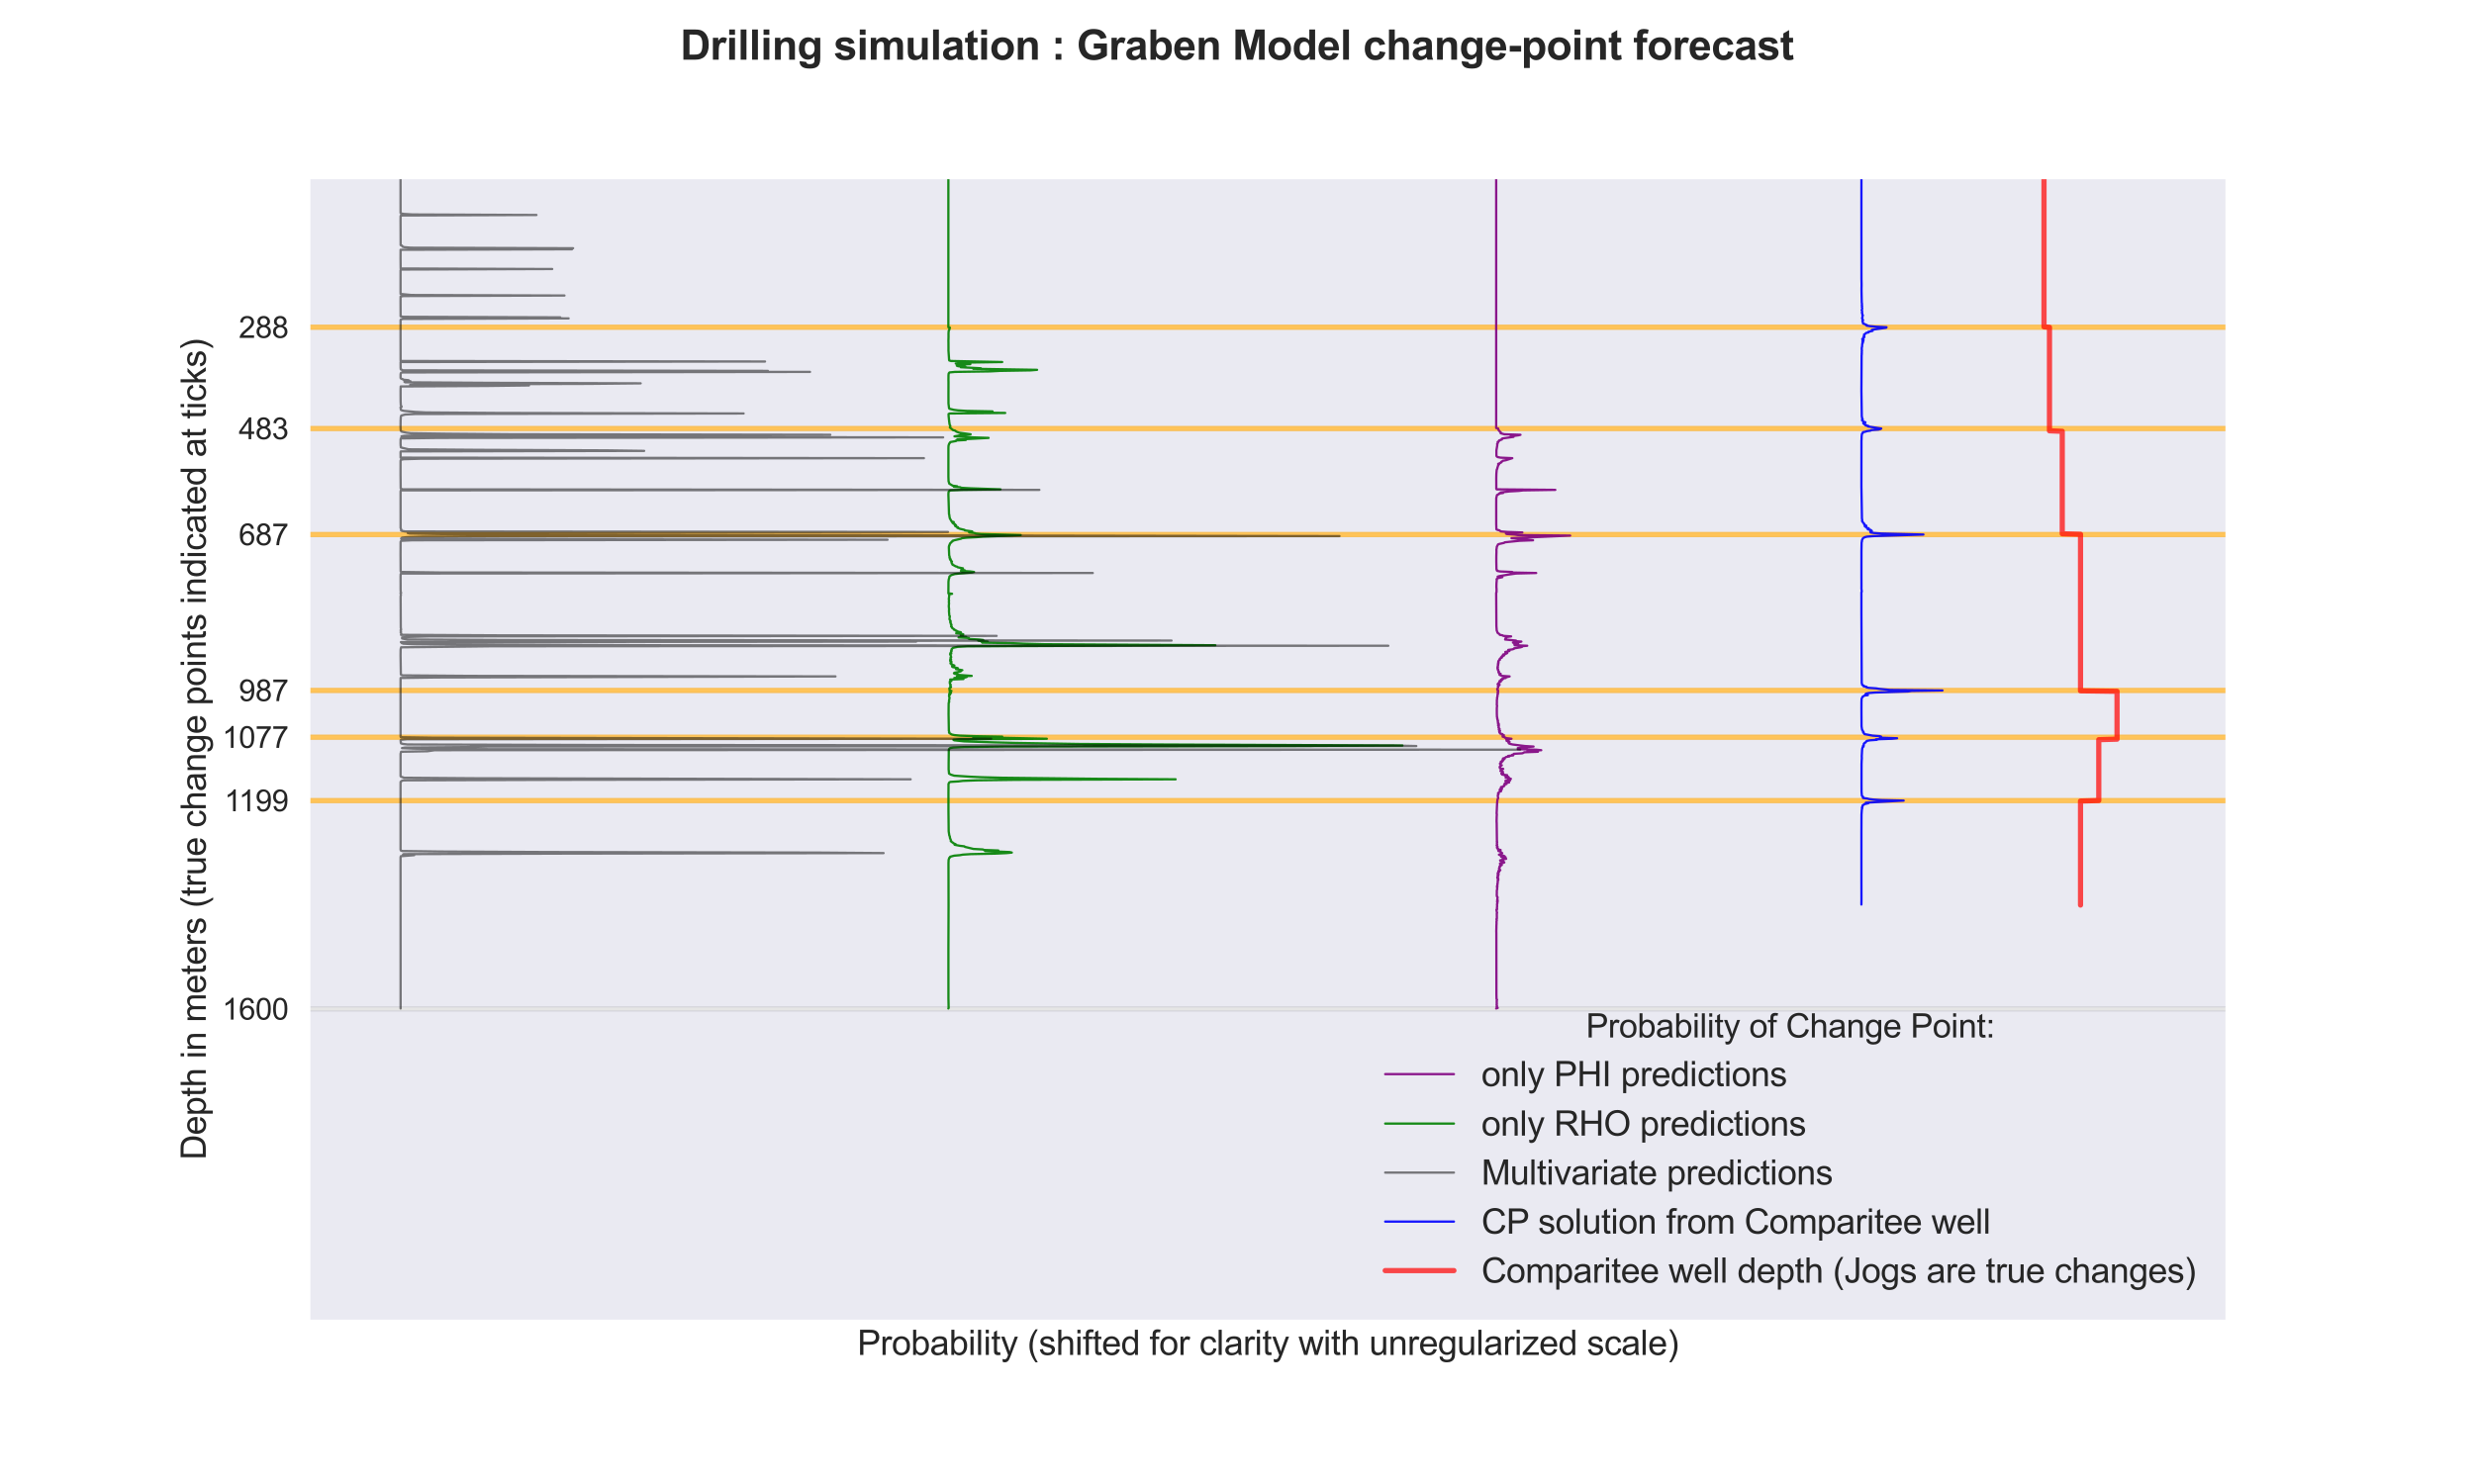 <?xml version="1.0" encoding="utf-8" standalone="no"?>
<!DOCTYPE svg PUBLIC "-//W3C//DTD SVG 1.1//EN"
  "http://www.w3.org/Graphics/SVG/1.1/DTD/svg11.dtd">
<svg xmlns:xlink="http://www.w3.org/1999/xlink" width="1080pt" height="648pt" viewBox="0 0 1080 648" xmlns="http://www.w3.org/2000/svg" version="1.1">
 <defs>
  <style type="text/css">*{stroke-linejoin: round; stroke-linecap: butt}</style>
 </defs>
 <g id="figure_1">
  <g id="patch_1">
   <path d="M 0 648 
L 1080 648 
L 1080 0 
L 0 0 
z
" style="fill: #ffffff"/>
  </g>
  <g id="axes_1">
   <g id="patch_2">
    <path d="M 135 576.72 
L 972 576.72 
L 972 77.76 
L 135 77.76 
z
" style="fill: #eaeaf2"/>
   </g>
   <g id="matplotlib.axis_1">
    <g id="text_1">
     <!-- Probability (shifted for clarity with unregularized scale) -->
     <g style="fill: #262626" transform="translate(374.269 591.64) scale(0.15 -0.15)">
      <defs>
       <path id="ArialMT-50" d="M 494 0 
L 494 4581 
L 2222 4581 
Q 2678 4581 2919 4538 
Q 3256 4481 3484 4323 
Q 3713 4166 3852 3881 
Q 3991 3597 3991 3256 
Q 3991 2672 3619 2267 
Q 3247 1863 2275 1863 
L 1100 1863 
L 1100 0 
L 494 0 
z
M 1100 2403 
L 2284 2403 
Q 2872 2403 3119 2622 
Q 3366 2841 3366 3238 
Q 3366 3525 3220 3729 
Q 3075 3934 2838 4000 
Q 2684 4041 2272 4041 
L 1100 4041 
L 1100 2403 
z
" transform="scale(0.016)"/>
       <path id="ArialMT-72" d="M 416 0 
L 416 3319 
L 922 3319 
L 922 2816 
Q 1116 3169 1280 3281 
Q 1444 3394 1641 3394 
Q 1925 3394 2219 3213 
L 2025 2691 
Q 1819 2813 1613 2813 
Q 1428 2813 1281 2702 
Q 1134 2591 1072 2394 
Q 978 2094 978 1738 
L 978 0 
L 416 0 
z
" transform="scale(0.016)"/>
       <path id="ArialMT-6f" d="M 213 1659 
Q 213 2581 725 3025 
Q 1153 3394 1769 3394 
Q 2453 3394 2887 2945 
Q 3322 2497 3322 1706 
Q 3322 1066 3130 698 
Q 2938 331 2570 128 
Q 2203 -75 1769 -75 
Q 1072 -75 642 372 
Q 213 819 213 1659 
z
M 791 1659 
Q 791 1022 1069 705 
Q 1347 388 1769 388 
Q 2188 388 2466 706 
Q 2744 1025 2744 1678 
Q 2744 2294 2464 2611 
Q 2184 2928 1769 2928 
Q 1347 2928 1069 2612 
Q 791 2297 791 1659 
z
" transform="scale(0.016)"/>
       <path id="ArialMT-62" d="M 941 0 
L 419 0 
L 419 4581 
L 981 4581 
L 981 2947 
Q 1338 3394 1891 3394 
Q 2197 3394 2470 3270 
Q 2744 3147 2920 2923 
Q 3097 2700 3197 2384 
Q 3297 2069 3297 1709 
Q 3297 856 2875 390 
Q 2453 -75 1863 -75 
Q 1275 -75 941 416 
L 941 0 
z
M 934 1684 
Q 934 1088 1097 822 
Q 1363 388 1816 388 
Q 2184 388 2453 708 
Q 2722 1028 2722 1663 
Q 2722 2313 2464 2622 
Q 2206 2931 1841 2931 
Q 1472 2931 1203 2611 
Q 934 2291 934 1684 
z
" transform="scale(0.016)"/>
       <path id="ArialMT-61" d="M 2588 409 
Q 2275 144 1986 34 
Q 1697 -75 1366 -75 
Q 819 -75 525 192 
Q 231 459 231 875 
Q 231 1119 342 1320 
Q 453 1522 633 1644 
Q 813 1766 1038 1828 
Q 1203 1872 1538 1913 
Q 2219 1994 2541 2106 
Q 2544 2222 2544 2253 
Q 2544 2597 2384 2738 
Q 2169 2928 1744 2928 
Q 1347 2928 1158 2789 
Q 969 2650 878 2297 
L 328 2372 
Q 403 2725 575 2942 
Q 747 3159 1072 3276 
Q 1397 3394 1825 3394 
Q 2250 3394 2515 3294 
Q 2781 3194 2906 3042 
Q 3031 2891 3081 2659 
Q 3109 2516 3109 2141 
L 3109 1391 
Q 3109 606 3145 398 
Q 3181 191 3288 0 
L 2700 0 
Q 2613 175 2588 409 
z
M 2541 1666 
Q 2234 1541 1622 1453 
Q 1275 1403 1131 1340 
Q 988 1278 909 1158 
Q 831 1038 831 891 
Q 831 666 1001 516 
Q 1172 366 1500 366 
Q 1825 366 2078 508 
Q 2331 650 2450 897 
Q 2541 1088 2541 1459 
L 2541 1666 
z
" transform="scale(0.016)"/>
       <path id="ArialMT-69" d="M 425 3934 
L 425 4581 
L 988 4581 
L 988 3934 
L 425 3934 
z
M 425 0 
L 425 3319 
L 988 3319 
L 988 0 
L 425 0 
z
" transform="scale(0.016)"/>
       <path id="ArialMT-6c" d="M 409 0 
L 409 4581 
L 972 4581 
L 972 0 
L 409 0 
z
" transform="scale(0.016)"/>
       <path id="ArialMT-74" d="M 1650 503 
L 1731 6 
Q 1494 -44 1306 -44 
Q 1000 -44 831 53 
Q 663 150 594 308 
Q 525 466 525 972 
L 525 2881 
L 113 2881 
L 113 3319 
L 525 3319 
L 525 4141 
L 1084 4478 
L 1084 3319 
L 1650 3319 
L 1650 2881 
L 1084 2881 
L 1084 941 
Q 1084 700 1114 631 
Q 1144 563 1211 522 
Q 1278 481 1403 481 
Q 1497 481 1650 503 
z
" transform="scale(0.016)"/>
       <path id="ArialMT-79" d="M 397 -1278 
L 334 -750 
Q 519 -800 656 -800 
Q 844 -800 956 -737 
Q 1069 -675 1141 -563 
Q 1194 -478 1313 -144 
Q 1328 -97 1363 -6 
L 103 3319 
L 709 3319 
L 1400 1397 
Q 1534 1031 1641 628 
Q 1738 1016 1872 1384 
L 2581 3319 
L 3144 3319 
L 1881 -56 
Q 1678 -603 1566 -809 
Q 1416 -1088 1222 -1217 
Q 1028 -1347 759 -1347 
Q 597 -1347 397 -1278 
z
" transform="scale(0.016)"/>
       <path id="ArialMT-20" transform="scale(0.016)"/>
       <path id="ArialMT-28" d="M 1497 -1347 
Q 1031 -759 709 28 
Q 388 816 388 1659 
Q 388 2403 628 3084 
Q 909 3875 1497 4659 
L 1900 4659 
Q 1522 4009 1400 3731 
Q 1209 3300 1100 2831 
Q 966 2247 966 1656 
Q 966 153 1900 -1347 
L 1497 -1347 
z
" transform="scale(0.016)"/>
       <path id="ArialMT-73" d="M 197 991 
L 753 1078 
Q 800 744 1014 566 
Q 1228 388 1613 388 
Q 2000 388 2187 545 
Q 2375 703 2375 916 
Q 2375 1106 2209 1216 
Q 2094 1291 1634 1406 
Q 1016 1563 777 1677 
Q 538 1791 414 1992 
Q 291 2194 291 2438 
Q 291 2659 392 2848 
Q 494 3038 669 3163 
Q 800 3259 1026 3326 
Q 1253 3394 1513 3394 
Q 1903 3394 2198 3281 
Q 2494 3169 2634 2976 
Q 2775 2784 2828 2463 
L 2278 2388 
Q 2241 2644 2061 2787 
Q 1881 2931 1553 2931 
Q 1166 2931 1000 2803 
Q 834 2675 834 2503 
Q 834 2394 903 2306 
Q 972 2216 1119 2156 
Q 1203 2125 1616 2013 
Q 2213 1853 2448 1751 
Q 2684 1650 2818 1456 
Q 2953 1263 2953 975 
Q 2953 694 2789 445 
Q 2625 197 2315 61 
Q 2006 -75 1616 -75 
Q 969 -75 630 194 
Q 291 463 197 991 
z
" transform="scale(0.016)"/>
       <path id="ArialMT-68" d="M 422 0 
L 422 4581 
L 984 4581 
L 984 2938 
Q 1378 3394 1978 3394 
Q 2347 3394 2619 3248 
Q 2891 3103 3008 2847 
Q 3125 2591 3125 2103 
L 3125 0 
L 2563 0 
L 2563 2103 
Q 2563 2525 2380 2717 
Q 2197 2909 1863 2909 
Q 1613 2909 1392 2779 
Q 1172 2650 1078 2428 
Q 984 2206 984 1816 
L 984 0 
L 422 0 
z
" transform="scale(0.016)"/>
       <path id="ArialMT-66" d="M 556 0 
L 556 2881 
L 59 2881 
L 59 3319 
L 556 3319 
L 556 3672 
Q 556 4006 616 4169 
Q 697 4388 901 4523 
Q 1106 4659 1475 4659 
Q 1713 4659 2000 4603 
L 1916 4113 
Q 1741 4144 1584 4144 
Q 1328 4144 1222 4034 
Q 1116 3925 1116 3625 
L 1116 3319 
L 1763 3319 
L 1763 2881 
L 1116 2881 
L 1116 0 
L 556 0 
z
" transform="scale(0.016)"/>
       <path id="ArialMT-65" d="M 2694 1069 
L 3275 997 
Q 3138 488 2766 206 
Q 2394 -75 1816 -75 
Q 1088 -75 661 373 
Q 234 822 234 1631 
Q 234 2469 665 2931 
Q 1097 3394 1784 3394 
Q 2450 3394 2872 2941 
Q 3294 2488 3294 1666 
Q 3294 1616 3291 1516 
L 816 1516 
Q 847 969 1125 678 
Q 1403 388 1819 388 
Q 2128 388 2347 550 
Q 2566 713 2694 1069 
z
M 847 1978 
L 2700 1978 
Q 2663 2397 2488 2606 
Q 2219 2931 1791 2931 
Q 1403 2931 1139 2672 
Q 875 2413 847 1978 
z
" transform="scale(0.016)"/>
       <path id="ArialMT-64" d="M 2575 0 
L 2575 419 
Q 2259 -75 1647 -75 
Q 1250 -75 917 144 
Q 584 363 401 755 
Q 219 1147 219 1656 
Q 219 2153 384 2558 
Q 550 2963 881 3178 
Q 1213 3394 1622 3394 
Q 1922 3394 2156 3267 
Q 2391 3141 2538 2938 
L 2538 4581 
L 3097 4581 
L 3097 0 
L 2575 0 
z
M 797 1656 
Q 797 1019 1065 703 
Q 1334 388 1700 388 
Q 2069 388 2326 689 
Q 2584 991 2584 1609 
Q 2584 2291 2321 2609 
Q 2059 2928 1675 2928 
Q 1300 2928 1048 2622 
Q 797 2316 797 1656 
z
" transform="scale(0.016)"/>
       <path id="ArialMT-63" d="M 2588 1216 
L 3141 1144 
Q 3050 572 2676 248 
Q 2303 -75 1759 -75 
Q 1078 -75 664 370 
Q 250 816 250 1647 
Q 250 2184 428 2587 
Q 606 2991 970 3192 
Q 1334 3394 1763 3394 
Q 2303 3394 2647 3120 
Q 2991 2847 3088 2344 
L 2541 2259 
Q 2463 2594 2264 2762 
Q 2066 2931 1784 2931 
Q 1359 2931 1093 2626 
Q 828 2322 828 1663 
Q 828 994 1084 691 
Q 1341 388 1753 388 
Q 2084 388 2306 591 
Q 2528 794 2588 1216 
z
" transform="scale(0.016)"/>
       <path id="ArialMT-77" d="M 1034 0 
L 19 3319 
L 600 3319 
L 1128 1403 
L 1325 691 
Q 1338 744 1497 1375 
L 2025 3319 
L 2603 3319 
L 3100 1394 
L 3266 759 
L 3456 1400 
L 4025 3319 
L 4572 3319 
L 3534 0 
L 2950 0 
L 2422 1988 
L 2294 2553 
L 1622 0 
L 1034 0 
z
" transform="scale(0.016)"/>
       <path id="ArialMT-75" d="M 2597 0 
L 2597 488 
Q 2209 -75 1544 -75 
Q 1250 -75 995 37 
Q 741 150 617 320 
Q 494 491 444 738 
Q 409 903 409 1263 
L 409 3319 
L 972 3319 
L 972 1478 
Q 972 1038 1006 884 
Q 1059 663 1231 536 
Q 1403 409 1656 409 
Q 1909 409 2131 539 
Q 2353 669 2445 892 
Q 2538 1116 2538 1541 
L 2538 3319 
L 3100 3319 
L 3100 0 
L 2597 0 
z
" transform="scale(0.016)"/>
       <path id="ArialMT-6e" d="M 422 0 
L 422 3319 
L 928 3319 
L 928 2847 
Q 1294 3394 1984 3394 
Q 2284 3394 2536 3286 
Q 2788 3178 2913 3003 
Q 3038 2828 3088 2588 
Q 3119 2431 3119 2041 
L 3119 0 
L 2556 0 
L 2556 2019 
Q 2556 2363 2490 2533 
Q 2425 2703 2258 2804 
Q 2091 2906 1866 2906 
Q 1506 2906 1245 2678 
Q 984 2450 984 1813 
L 984 0 
L 422 0 
z
" transform="scale(0.016)"/>
       <path id="ArialMT-67" d="M 319 -275 
L 866 -356 
Q 900 -609 1056 -725 
Q 1266 -881 1628 -881 
Q 2019 -881 2231 -725 
Q 2444 -569 2519 -288 
Q 2563 -116 2559 434 
Q 2191 0 1641 0 
Q 956 0 581 494 
Q 206 988 206 1678 
Q 206 2153 378 2554 
Q 550 2956 876 3175 
Q 1203 3394 1644 3394 
Q 2231 3394 2613 2919 
L 2613 3319 
L 3131 3319 
L 3131 450 
Q 3131 -325 2973 -648 
Q 2816 -972 2473 -1159 
Q 2131 -1347 1631 -1347 
Q 1038 -1347 672 -1080 
Q 306 -813 319 -275 
z
M 784 1719 
Q 784 1066 1043 766 
Q 1303 466 1694 466 
Q 2081 466 2343 764 
Q 2606 1063 2606 1700 
Q 2606 2309 2336 2618 
Q 2066 2928 1684 2928 
Q 1309 2928 1046 2623 
Q 784 2319 784 1719 
z
" transform="scale(0.016)"/>
       <path id="ArialMT-7a" d="M 125 0 
L 125 456 
L 2238 2881 
Q 1878 2863 1603 2863 
L 250 2863 
L 250 3319 
L 2963 3319 
L 2963 2947 
L 1166 841 
L 819 456 
Q 1197 484 1528 484 
L 3063 484 
L 3063 0 
L 125 0 
z
" transform="scale(0.016)"/>
       <path id="ArialMT-29" d="M 791 -1347 
L 388 -1347 
Q 1322 153 1322 1656 
Q 1322 2244 1188 2822 
Q 1081 3291 891 3722 
Q 769 4003 388 4659 
L 791 4659 
Q 1378 3875 1659 3084 
Q 1900 2403 1900 1659 
Q 1900 816 1576 28 
Q 1253 -759 791 -1347 
z
" transform="scale(0.016)"/>
      </defs>
      <use xlink:href="#ArialMT-50"/>
      <use xlink:href="#ArialMT-72" x="66.699"/>
      <use xlink:href="#ArialMT-6f" x="100"/>
      <use xlink:href="#ArialMT-62" x="155.615"/>
      <use xlink:href="#ArialMT-61" x="211.23"/>
      <use xlink:href="#ArialMT-62" x="266.846"/>
      <use xlink:href="#ArialMT-69" x="322.461"/>
      <use xlink:href="#ArialMT-6c" x="344.678"/>
      <use xlink:href="#ArialMT-69" x="366.895"/>
      <use xlink:href="#ArialMT-74" x="389.111"/>
      <use xlink:href="#ArialMT-79" x="416.895"/>
      <use xlink:href="#ArialMT-20" x="466.895"/>
      <use xlink:href="#ArialMT-28" x="494.678"/>
      <use xlink:href="#ArialMT-73" x="527.979"/>
      <use xlink:href="#ArialMT-68" x="577.979"/>
      <use xlink:href="#ArialMT-69" x="633.594"/>
      <use xlink:href="#ArialMT-66" x="655.811"/>
      <use xlink:href="#ArialMT-74" x="683.594"/>
      <use xlink:href="#ArialMT-65" x="711.377"/>
      <use xlink:href="#ArialMT-64" x="766.992"/>
      <use xlink:href="#ArialMT-20" x="822.607"/>
      <use xlink:href="#ArialMT-66" x="850.391"/>
      <use xlink:href="#ArialMT-6f" x="878.174"/>
      <use xlink:href="#ArialMT-72" x="933.789"/>
      <use xlink:href="#ArialMT-20" x="967.09"/>
      <use xlink:href="#ArialMT-63" x="994.873"/>
      <use xlink:href="#ArialMT-6c" x="1044.873"/>
      <use xlink:href="#ArialMT-61" x="1067.09"/>
      <use xlink:href="#ArialMT-72" x="1122.705"/>
      <use xlink:href="#ArialMT-69" x="1156.006"/>
      <use xlink:href="#ArialMT-74" x="1178.223"/>
      <use xlink:href="#ArialMT-79" x="1206.006"/>
      <use xlink:href="#ArialMT-20" x="1256.006"/>
      <use xlink:href="#ArialMT-77" x="1283.789"/>
      <use xlink:href="#ArialMT-69" x="1356.006"/>
      <use xlink:href="#ArialMT-74" x="1378.223"/>
      <use xlink:href="#ArialMT-68" x="1406.006"/>
      <use xlink:href="#ArialMT-20" x="1461.621"/>
      <use xlink:href="#ArialMT-75" x="1489.404"/>
      <use xlink:href="#ArialMT-6e" x="1545.02"/>
      <use xlink:href="#ArialMT-72" x="1600.635"/>
      <use xlink:href="#ArialMT-65" x="1633.936"/>
      <use xlink:href="#ArialMT-67" x="1689.551"/>
      <use xlink:href="#ArialMT-75" x="1745.166"/>
      <use xlink:href="#ArialMT-6c" x="1800.781"/>
      <use xlink:href="#ArialMT-61" x="1822.998"/>
      <use xlink:href="#ArialMT-72" x="1878.613"/>
      <use xlink:href="#ArialMT-69" x="1911.914"/>
      <use xlink:href="#ArialMT-7a" x="1934.131"/>
      <use xlink:href="#ArialMT-65" x="1984.131"/>
      <use xlink:href="#ArialMT-64" x="2039.746"/>
      <use xlink:href="#ArialMT-20" x="2095.361"/>
      <use xlink:href="#ArialMT-73" x="2123.145"/>
      <use xlink:href="#ArialMT-63" x="2173.145"/>
      <use xlink:href="#ArialMT-61" x="2223.145"/>
      <use xlink:href="#ArialMT-6c" x="2278.76"/>
      <use xlink:href="#ArialMT-65" x="2300.977"/>
      <use xlink:href="#ArialMT-29" x="2356.592"/>
     </g>
    </g>
   </g>
   <g id="matplotlib.axis_2">
    <g id="ytick_1">
     <g id="line2d_1">
      <path d="M 135 142.881 
L 972 142.881 
" clip-path="url(#p031372a82c)" style="fill: none; stroke: #ffffff; stroke-width: 1.3; stroke-linecap: round"/>
     </g>
     <g id="text_2">
      <!-- 288 -->
      <g style="fill: #262626" transform="translate(104.212 147.534) scale(0.13 -0.13)">
       <defs>
        <path id="ArialMT-32" d="M 3222 541 
L 3222 0 
L 194 0 
Q 188 203 259 391 
Q 375 700 629 1000 
Q 884 1300 1366 1694 
Q 2113 2306 2375 2664 
Q 2638 3022 2638 3341 
Q 2638 3675 2398 3904 
Q 2159 4134 1775 4134 
Q 1369 4134 1125 3890 
Q 881 3647 878 3216 
L 300 3275 
Q 359 3922 746 4261 
Q 1134 4600 1788 4600 
Q 2447 4600 2831 4234 
Q 3216 3869 3216 3328 
Q 3216 3053 3103 2787 
Q 2991 2522 2730 2228 
Q 2469 1934 1863 1422 
Q 1356 997 1212 845 
Q 1069 694 975 541 
L 3222 541 
z
" transform="scale(0.016)"/>
        <path id="ArialMT-38" d="M 1131 2484 
Q 781 2613 612 2850 
Q 444 3088 444 3419 
Q 444 3919 803 4259 
Q 1163 4600 1759 4600 
Q 2359 4600 2725 4251 
Q 3091 3903 3091 3403 
Q 3091 3084 2923 2848 
Q 2756 2613 2416 2484 
Q 2838 2347 3058 2040 
Q 3278 1734 3278 1309 
Q 3278 722 2862 322 
Q 2447 -78 1769 -78 
Q 1091 -78 675 323 
Q 259 725 259 1325 
Q 259 1772 486 2073 
Q 713 2375 1131 2484 
z
M 1019 3438 
Q 1019 3113 1228 2906 
Q 1438 2700 1772 2700 
Q 2097 2700 2305 2904 
Q 2513 3109 2513 3406 
Q 2513 3716 2298 3927 
Q 2084 4138 1766 4138 
Q 1444 4138 1231 3931 
Q 1019 3725 1019 3438 
z
M 838 1322 
Q 838 1081 952 856 
Q 1066 631 1291 507 
Q 1516 384 1775 384 
Q 2178 384 2440 643 
Q 2703 903 2703 1303 
Q 2703 1709 2433 1975 
Q 2163 2241 1756 2241 
Q 1359 2241 1098 1978 
Q 838 1716 838 1322 
z
" transform="scale(0.016)"/>
       </defs>
       <use xlink:href="#ArialMT-32"/>
       <use xlink:href="#ArialMT-38" x="55.615"/>
       <use xlink:href="#ArialMT-38" x="111.23"/>
      </g>
     </g>
    </g>
    <g id="ytick_2">
     <g id="line2d_2">
      <path d="M 135 187.127 
L 972 187.127 
" clip-path="url(#p031372a82c)" style="fill: none; stroke: #ffffff; stroke-width: 1.3; stroke-linecap: round"/>
     </g>
     <g id="text_3">
      <!-- 483 -->
      <g style="fill: #262626" transform="translate(104.212 191.78) scale(0.13 -0.13)">
       <defs>
        <path id="ArialMT-34" d="M 2069 0 
L 2069 1097 
L 81 1097 
L 81 1613 
L 2172 4581 
L 2631 4581 
L 2631 1613 
L 3250 1613 
L 3250 1097 
L 2631 1097 
L 2631 0 
L 2069 0 
z
M 2069 1613 
L 2069 3678 
L 634 1613 
L 2069 1613 
z
" transform="scale(0.016)"/>
        <path id="ArialMT-33" d="M 269 1209 
L 831 1284 
Q 928 806 1161 595 
Q 1394 384 1728 384 
Q 2125 384 2398 659 
Q 2672 934 2672 1341 
Q 2672 1728 2419 1979 
Q 2166 2231 1775 2231 
Q 1616 2231 1378 2169 
L 1441 2663 
Q 1497 2656 1531 2656 
Q 1891 2656 2178 2843 
Q 2466 3031 2466 3422 
Q 2466 3731 2256 3934 
Q 2047 4138 1716 4138 
Q 1388 4138 1169 3931 
Q 950 3725 888 3313 
L 325 3413 
Q 428 3978 793 4289 
Q 1159 4600 1703 4600 
Q 2078 4600 2393 4439 
Q 2709 4278 2876 4000 
Q 3044 3722 3044 3409 
Q 3044 3113 2884 2869 
Q 2725 2625 2413 2481 
Q 2819 2388 3044 2092 
Q 3269 1797 3269 1353 
Q 3269 753 2831 336 
Q 2394 -81 1725 -81 
Q 1122 -81 723 278 
Q 325 638 269 1209 
z
" transform="scale(0.016)"/>
       </defs>
       <use xlink:href="#ArialMT-34"/>
       <use xlink:href="#ArialMT-38" x="55.615"/>
       <use xlink:href="#ArialMT-33" x="111.23"/>
      </g>
     </g>
    </g>
    <g id="ytick_3">
     <g id="line2d_3">
      <path d="M 135 233.416 
L 972 233.416 
" clip-path="url(#p031372a82c)" style="fill: none; stroke: #ffffff; stroke-width: 1.3; stroke-linecap: round"/>
     </g>
     <g id="text_4">
      <!-- 687 -->
      <g style="fill: #262626" transform="translate(104.212 238.068) scale(0.13 -0.13)">
       <defs>
        <path id="ArialMT-36" d="M 3184 3459 
L 2625 3416 
Q 2550 3747 2413 3897 
Q 2184 4138 1850 4138 
Q 1581 4138 1378 3988 
Q 1113 3794 959 3422 
Q 806 3050 800 2363 
Q 1003 2672 1297 2822 
Q 1591 2972 1913 2972 
Q 2475 2972 2870 2558 
Q 3266 2144 3266 1488 
Q 3266 1056 3080 686 
Q 2894 316 2569 119 
Q 2244 -78 1831 -78 
Q 1128 -78 684 439 
Q 241 956 241 2144 
Q 241 3472 731 4075 
Q 1159 4600 1884 4600 
Q 2425 4600 2770 4297 
Q 3116 3994 3184 3459 
z
M 888 1484 
Q 888 1194 1011 928 
Q 1134 663 1356 523 
Q 1578 384 1822 384 
Q 2178 384 2434 671 
Q 2691 959 2691 1453 
Q 2691 1928 2437 2201 
Q 2184 2475 1800 2475 
Q 1419 2475 1153 2201 
Q 888 1928 888 1484 
z
" transform="scale(0.016)"/>
        <path id="ArialMT-37" d="M 303 3981 
L 303 4522 
L 3269 4522 
L 3269 4084 
Q 2831 3619 2401 2847 
Q 1972 2075 1738 1259 
Q 1569 684 1522 0 
L 944 0 
Q 953 541 1156 1306 
Q 1359 2072 1739 2783 
Q 2119 3494 2547 3981 
L 303 3981 
z
" transform="scale(0.016)"/>
       </defs>
       <use xlink:href="#ArialMT-36"/>
       <use xlink:href="#ArialMT-38" x="55.615"/>
       <use xlink:href="#ArialMT-37" x="111.23"/>
      </g>
     </g>
    </g>
    <g id="ytick_4">
     <g id="line2d_4">
      <path d="M 135 301.486 
L 972 301.486 
" clip-path="url(#p031372a82c)" style="fill: none; stroke: #ffffff; stroke-width: 1.3; stroke-linecap: round"/>
     </g>
     <g id="text_5">
      <!-- 987 -->
      <g style="fill: #262626" transform="translate(104.212 306.139) scale(0.13 -0.13)">
       <defs>
        <path id="ArialMT-39" d="M 350 1059 
L 891 1109 
Q 959 728 1153 556 
Q 1347 384 1650 384 
Q 1909 384 2104 503 
Q 2300 622 2425 820 
Q 2550 1019 2634 1356 
Q 2719 1694 2719 2044 
Q 2719 2081 2716 2156 
Q 2547 1888 2255 1720 
Q 1963 1553 1622 1553 
Q 1053 1553 659 1965 
Q 266 2378 266 3053 
Q 266 3750 677 4175 
Q 1088 4600 1706 4600 
Q 2153 4600 2523 4359 
Q 2894 4119 3086 3673 
Q 3278 3228 3278 2384 
Q 3278 1506 3087 986 
Q 2897 466 2520 194 
Q 2144 -78 1638 -78 
Q 1100 -78 759 220 
Q 419 519 350 1059 
z
M 2653 3081 
Q 2653 3566 2395 3850 
Q 2138 4134 1775 4134 
Q 1400 4134 1122 3828 
Q 844 3522 844 3034 
Q 844 2597 1108 2323 
Q 1372 2050 1759 2050 
Q 2150 2050 2401 2323 
Q 2653 2597 2653 3081 
z
" transform="scale(0.016)"/>
       </defs>
       <use xlink:href="#ArialMT-39"/>
       <use xlink:href="#ArialMT-38" x="55.615"/>
       <use xlink:href="#ArialMT-37" x="111.23"/>
      </g>
     </g>
    </g>
    <g id="ytick_5">
     <g id="line2d_5">
      <path d="M 135 321.908 
L 972 321.908 
" clip-path="url(#p031372a82c)" style="fill: none; stroke: #ffffff; stroke-width: 1.3; stroke-linecap: round"/>
     </g>
     <g id="text_6">
      <!-- 1077 -->
      <g style="fill: #262626" transform="translate(96.983 326.56) scale(0.13 -0.13)">
       <defs>
        <path id="ArialMT-31" d="M 2384 0 
L 1822 0 
L 1822 3584 
Q 1619 3391 1289 3197 
Q 959 3003 697 2906 
L 697 3450 
Q 1169 3672 1522 3987 
Q 1875 4303 2022 4600 
L 2384 4600 
L 2384 0 
z
" transform="scale(0.016)"/>
        <path id="ArialMT-30" d="M 266 2259 
Q 266 3072 433 3567 
Q 600 4063 929 4331 
Q 1259 4600 1759 4600 
Q 2128 4600 2406 4451 
Q 2684 4303 2865 4023 
Q 3047 3744 3150 3342 
Q 3253 2941 3253 2259 
Q 3253 1453 3087 958 
Q 2922 463 2592 192 
Q 2263 -78 1759 -78 
Q 1097 -78 719 397 
Q 266 969 266 2259 
z
M 844 2259 
Q 844 1131 1108 757 
Q 1372 384 1759 384 
Q 2147 384 2411 759 
Q 2675 1134 2675 2259 
Q 2675 3391 2411 3762 
Q 2147 4134 1753 4134 
Q 1366 4134 1134 3806 
Q 844 3388 844 2259 
z
" transform="scale(0.016)"/>
       </defs>
       <use xlink:href="#ArialMT-31"/>
       <use xlink:href="#ArialMT-30" x="55.615"/>
       <use xlink:href="#ArialMT-37" x="111.23"/>
       <use xlink:href="#ArialMT-37" x="166.846"/>
      </g>
     </g>
    </g>
    <g id="ytick_6">
     <g id="line2d_6">
      <path d="M 135 349.59 
L 972 349.59 
" clip-path="url(#p031372a82c)" style="fill: none; stroke: #ffffff; stroke-width: 1.3; stroke-linecap: round"/>
     </g>
     <g id="text_7">
      <!-- 1199 -->
      <g style="fill: #262626" transform="translate(97.942 354.243) scale(0.13 -0.13)">
       <use xlink:href="#ArialMT-31"/>
       <use xlink:href="#ArialMT-31" x="48.24"/>
       <use xlink:href="#ArialMT-39" x="103.855"/>
       <use xlink:href="#ArialMT-39" x="159.471"/>
      </g>
     </g>
    </g>
    <g id="ytick_7">
     <g id="line2d_7">
      <path d="M 135 440.578 
L 972 440.578 
" clip-path="url(#p031372a82c)" style="fill: none; stroke: #ffffff; stroke-width: 1.3; stroke-linecap: round"/>
     </g>
     <g id="text_8">
      <!-- 1600 -->
      <g style="fill: #262626" transform="translate(96.983 445.231) scale(0.13 -0.13)">
       <use xlink:href="#ArialMT-31"/>
       <use xlink:href="#ArialMT-36" x="55.615"/>
       <use xlink:href="#ArialMT-30" x="111.23"/>
       <use xlink:href="#ArialMT-30" x="166.846"/>
      </g>
     </g>
    </g>
    <g id="text_9">
     <!-- Depth in meters (true change points indicated at ticks) -->
     <g style="fill: #262626" transform="translate(89.826 506.484) rotate(-90) scale(0.15 -0.15)">
      <defs>
       <path id="ArialMT-44" d="M 494 0 
L 494 4581 
L 2072 4581 
Q 2606 4581 2888 4516 
Q 3281 4425 3559 4188 
Q 3922 3881 4101 3404 
Q 4281 2928 4281 2316 
Q 4281 1794 4159 1391 
Q 4038 988 3847 723 
Q 3656 459 3429 307 
Q 3203 156 2883 78 
Q 2563 0 2147 0 
L 494 0 
z
M 1100 541 
L 2078 541 
Q 2531 541 2789 625 
Q 3047 709 3200 863 
Q 3416 1078 3536 1442 
Q 3656 1806 3656 2325 
Q 3656 3044 3420 3430 
Q 3184 3816 2847 3947 
Q 2603 4041 2063 4041 
L 1100 4041 
L 1100 541 
z
" transform="scale(0.016)"/>
       <path id="ArialMT-70" d="M 422 -1272 
L 422 3319 
L 934 3319 
L 934 2888 
Q 1116 3141 1344 3267 
Q 1572 3394 1897 3394 
Q 2322 3394 2647 3175 
Q 2972 2956 3137 2557 
Q 3303 2159 3303 1684 
Q 3303 1175 3120 767 
Q 2938 359 2589 142 
Q 2241 -75 1856 -75 
Q 1575 -75 1351 44 
Q 1128 163 984 344 
L 984 -1272 
L 422 -1272 
z
M 931 1641 
Q 931 1000 1190 694 
Q 1450 388 1819 388 
Q 2194 388 2461 705 
Q 2728 1022 2728 1688 
Q 2728 2322 2467 2637 
Q 2206 2953 1844 2953 
Q 1484 2953 1207 2617 
Q 931 2281 931 1641 
z
" transform="scale(0.016)"/>
       <path id="ArialMT-6d" d="M 422 0 
L 422 3319 
L 925 3319 
L 925 2853 
Q 1081 3097 1340 3245 
Q 1600 3394 1931 3394 
Q 2300 3394 2536 3241 
Q 2772 3088 2869 2813 
Q 3263 3394 3894 3394 
Q 4388 3394 4653 3120 
Q 4919 2847 4919 2278 
L 4919 0 
L 4359 0 
L 4359 2091 
Q 4359 2428 4304 2576 
Q 4250 2725 4106 2815 
Q 3963 2906 3769 2906 
Q 3419 2906 3187 2673 
Q 2956 2441 2956 1928 
L 2956 0 
L 2394 0 
L 2394 2156 
Q 2394 2531 2256 2718 
Q 2119 2906 1806 2906 
Q 1569 2906 1367 2781 
Q 1166 2656 1075 2415 
Q 984 2175 984 1722 
L 984 0 
L 422 0 
z
" transform="scale(0.016)"/>
       <path id="ArialMT-6b" d="M 425 0 
L 425 4581 
L 988 4581 
L 988 1969 
L 2319 3319 
L 3047 3319 
L 1778 2088 
L 3175 0 
L 2481 0 
L 1384 1697 
L 988 1316 
L 988 0 
L 425 0 
z
" transform="scale(0.016)"/>
      </defs>
      <use xlink:href="#ArialMT-44"/>
      <use xlink:href="#ArialMT-65" x="72.217"/>
      <use xlink:href="#ArialMT-70" x="127.832"/>
      <use xlink:href="#ArialMT-74" x="183.447"/>
      <use xlink:href="#ArialMT-68" x="211.23"/>
      <use xlink:href="#ArialMT-20" x="266.846"/>
      <use xlink:href="#ArialMT-69" x="294.629"/>
      <use xlink:href="#ArialMT-6e" x="316.846"/>
      <use xlink:href="#ArialMT-20" x="372.461"/>
      <use xlink:href="#ArialMT-6d" x="400.244"/>
      <use xlink:href="#ArialMT-65" x="483.545"/>
      <use xlink:href="#ArialMT-74" x="539.16"/>
      <use xlink:href="#ArialMT-65" x="566.943"/>
      <use xlink:href="#ArialMT-72" x="622.559"/>
      <use xlink:href="#ArialMT-73" x="655.859"/>
      <use xlink:href="#ArialMT-20" x="705.859"/>
      <use xlink:href="#ArialMT-28" x="733.643"/>
      <use xlink:href="#ArialMT-74" x="766.943"/>
      <use xlink:href="#ArialMT-72" x="794.727"/>
      <use xlink:href="#ArialMT-75" x="828.027"/>
      <use xlink:href="#ArialMT-65" x="883.643"/>
      <use xlink:href="#ArialMT-20" x="939.258"/>
      <use xlink:href="#ArialMT-63" x="967.041"/>
      <use xlink:href="#ArialMT-68" x="1017.041"/>
      <use xlink:href="#ArialMT-61" x="1072.656"/>
      <use xlink:href="#ArialMT-6e" x="1128.271"/>
      <use xlink:href="#ArialMT-67" x="1183.887"/>
      <use xlink:href="#ArialMT-65" x="1239.502"/>
      <use xlink:href="#ArialMT-20" x="1295.117"/>
      <use xlink:href="#ArialMT-70" x="1322.9"/>
      <use xlink:href="#ArialMT-6f" x="1378.516"/>
      <use xlink:href="#ArialMT-69" x="1434.131"/>
      <use xlink:href="#ArialMT-6e" x="1456.348"/>
      <use xlink:href="#ArialMT-74" x="1511.963"/>
      <use xlink:href="#ArialMT-73" x="1539.746"/>
      <use xlink:href="#ArialMT-20" x="1589.746"/>
      <use xlink:href="#ArialMT-69" x="1617.529"/>
      <use xlink:href="#ArialMT-6e" x="1639.746"/>
      <use xlink:href="#ArialMT-64" x="1695.361"/>
      <use xlink:href="#ArialMT-69" x="1750.977"/>
      <use xlink:href="#ArialMT-63" x="1773.193"/>
      <use xlink:href="#ArialMT-61" x="1823.193"/>
      <use xlink:href="#ArialMT-74" x="1878.809"/>
      <use xlink:href="#ArialMT-65" x="1906.592"/>
      <use xlink:href="#ArialMT-64" x="1962.207"/>
      <use xlink:href="#ArialMT-20" x="2017.822"/>
      <use xlink:href="#ArialMT-61" x="2045.605"/>
      <use xlink:href="#ArialMT-74" x="2101.221"/>
      <use xlink:href="#ArialMT-20" x="2129.004"/>
      <use xlink:href="#ArialMT-74" x="2156.787"/>
      <use xlink:href="#ArialMT-69" x="2184.57"/>
      <use xlink:href="#ArialMT-63" x="2206.787"/>
      <use xlink:href="#ArialMT-6b" x="2256.787"/>
      <use xlink:href="#ArialMT-73" x="2306.787"/>
      <use xlink:href="#ArialMT-29" x="2356.787"/>
     </g>
    </g>
   </g>
   <g id="line2d_8">
    <path d="M 135 440.578 
L 972 440.578 
" clip-path="url(#p031372a82c)" style="fill: none; stroke: #000000; stroke-opacity: 0.1; stroke-width: 2.275; stroke-linecap: round"/>
   </g>
   <g id="line2d_9">
    <path d="M 135 142.881 
L 972 142.881 
" clip-path="url(#p031372a82c)" style="fill: none; stroke: #ffa500; stroke-opacity: 0.65; stroke-width: 2.275; stroke-linecap: round"/>
   </g>
   <g id="line2d_10">
    <path d="M 135 187.127 
L 972 187.127 
" clip-path="url(#p031372a82c)" style="fill: none; stroke: #ffa500; stroke-opacity: 0.65; stroke-width: 2.275; stroke-linecap: round"/>
   </g>
   <g id="line2d_11">
    <path d="M 135 233.416 
L 972 233.416 
" clip-path="url(#p031372a82c)" style="fill: none; stroke: #ffa500; stroke-opacity: 0.65; stroke-width: 2.275; stroke-linecap: round"/>
   </g>
   <g id="line2d_12">
    <path d="M 135 301.486 
L 972 301.486 
" clip-path="url(#p031372a82c)" style="fill: none; stroke: #ffa500; stroke-opacity: 0.65; stroke-width: 2.275; stroke-linecap: round"/>
   </g>
   <g id="line2d_13">
    <path d="M 135 321.908 
L 972 321.908 
" clip-path="url(#p031372a82c)" style="fill: none; stroke: #ffa500; stroke-opacity: 0.65; stroke-width: 2.275; stroke-linecap: round"/>
   </g>
   <g id="line2d_14">
    <path d="M 135 349.59 
L 972 349.59 
" clip-path="url(#p031372a82c)" style="fill: none; stroke: #ffa500; stroke-opacity: 0.65; stroke-width: 2.275; stroke-linecap: round"/>
   </g>
   <g id="line2d_15">
    <path d="M 135 440.578 
L 972 440.578 
" clip-path="url(#p031372a82c)" style="fill: none; stroke: #000000; stroke-opacity: 0.005; stroke-width: 2.275; stroke-linecap: round"/>
   </g>
   <g id="line2d_16">
    <path d="M 653.143 77.533 
L 653.143 186.9 
L 654.034 187.127 
L 653.985 187.354 
L 654.366 188.035 
L 655.24 188.943 
L 655.075 189.169 
L 656.702 189.623 
L 663.742 189.85 
L 662.843 190.077 
L 659.457 190.531 
L 660.707 190.758 
L 655.928 191.438 
L 655.546 191.665 
L 655.644 191.892 
L 654.401 192.346 
L 654.42 192.573 
L 653.774 193.027 
L 653.958 193.254 
L 653.542 193.934 
L 653.658 194.161 
L 653.244 196.657 
L 653.249 198.926 
L 653.295 199.153 
L 653.463 199.38 
L 653.879 199.607 
L 655.042 199.834 
L 660.178 200.061 
L 657.323 200.968 
L 655.999 201.195 
L 655.883 201.422 
L 655.346 201.649 
L 655.396 201.876 
L 654.593 202.33 
L 654.005 202.557 
L 654.406 202.784 
L 654.08 203.011 
L 653.646 204.372 
L 653.643 204.599 
L 653.397 205.053 
L 653.341 205.506 
L 653.229 206.868 
L 653.18 208.683 
L 653.197 213.448 
L 653.372 213.675 
L 678.95 213.902 
L 664.922 214.129 
L 662.962 214.356 
L 658.903 214.583 
L 655.064 215.036 
L 656.163 215.263 
L 654.416 215.49 
L 654.389 215.717 
L 653.491 216.171 
L 653.175 217.532 
L 653.161 220.255 
L 653.166 228.877 
L 653.233 230.92 
L 653.258 231.147 
L 653.709 231.373 
L 654.565 231.6 
L 655.172 232.054 
L 658.108 232.281 
L 664.57 232.508 
L 658.053 232.735 
L 657.401 232.962 
L 657.763 233.189 
L 661.125 233.416 
L 662.567 233.642 
L 685.443 233.869 
L 659.817 235.004 
L 662.681 235.231 
L 663.853 235.458 
L 669.239 235.911 
L 663.319 236.138 
L 658.859 236.592 
L 656.826 236.819 
L 656.615 237.046 
L 654.568 237.5 
L 653.934 237.727 
L 653.855 237.954 
L 653.587 238.407 
L 653.392 238.861 
L 653.373 239.315 
L 653.239 239.996 
L 653.268 240.903 
L 653.206 242.945 
L 653.203 245.215 
L 653.271 248.618 
L 653.472 248.845 
L 653.419 249.072 
L 653.651 249.299 
L 654.8 249.526 
L 660.148 249.753 
L 659.481 249.979 
L 670.6 250.206 
L 661.807 250.433 
L 658.542 250.887 
L 654.548 251.568 
L 653.786 251.795 
L 655.839 252.022 
L 653.764 252.475 
L 653.318 252.929 
L 653.405 253.156 
L 653.269 254.744 
L 653.236 256.333 
L 653.307 257.24 
L 653.296 258.602 
L 653.143 258.829 
L 653.24 273.351 
L 653.337 274.712 
L 653.386 275.393 
L 653.635 275.846 
L 653.725 276.3 
L 654.667 276.981 
L 654.724 277.208 
L 655.984 277.435 
L 656.216 277.662 
L 659.664 277.889 
L 657.925 278.115 
L 657.376 278.342 
L 657.47 278.569 
L 657.162 278.796 
L 657.572 279.023 
L 657.045 279.25 
L 661.776 279.704 
L 661.168 279.931 
L 664.136 280.158 
L 663.177 280.385 
L 660.471 280.611 
L 661.97 280.838 
L 662.672 281.065 
L 661.069 281.292 
L 662.879 281.519 
L 661.207 281.746 
L 666.685 281.973 
L 663.962 282.2 
L 664.467 282.427 
L 663.769 282.654 
L 660.95 283.107 
L 660.886 283.334 
L 660.133 283.561 
L 658.416 283.788 
L 658.94 284.242 
L 657.112 284.696 
L 657.978 284.923 
L 657.969 285.149 
L 657.608 285.376 
L 656.131 285.83 
L 656.733 286.057 
L 656.469 286.284 
L 655.688 286.511 
L 655.882 286.738 
L 655.3 286.965 
L 655.584 287.192 
L 654.997 287.418 
L 654.597 287.872 
L 654.79 288.099 
L 654.39 288.326 
L 654.069 288.78 
L 654.184 289.234 
L 653.969 289.461 
L 654.135 289.688 
L 653.913 289.914 
L 654.034 290.141 
L 653.862 290.368 
L 653.984 290.595 
L 653.718 291.276 
L 653.932 291.503 
L 653.707 291.73 
L 653.785 292.183 
L 654.02 292.41 
L 653.908 292.637 
L 654.363 293.318 
L 654.14 293.545 
L 654.334 293.772 
L 654.375 293.999 
L 655.094 294.226 
L 654.719 294.452 
L 654.606 294.679 
L 655.677 295.133 
L 659.005 295.36 
L 657.17 295.814 
L 657.309 296.041 
L 655.848 296.268 
L 656.16 296.495 
L 655.257 296.722 
L 655.692 296.948 
L 654.585 297.402 
L 655.142 297.629 
L 654.361 298.083 
L 653.76 298.764 
L 654.639 298.991 
L 654.271 299.217 
L 654.32 299.444 
L 653.881 299.671 
L 654.008 300.125 
L 653.831 300.579 
L 653.606 300.806 
L 653.764 301.033 
L 653.624 301.26 
L 654.002 301.486 
L 653.986 301.94 
L 653.8 302.167 
L 653.994 302.394 
L 653.749 302.848 
L 653.93 303.075 
L 653.746 303.302 
L 653.691 304.209 
L 653.509 304.663 
L 653.576 305.117 
L 653.445 305.571 
L 653.459 306.251 
L 653.447 306.932 
L 653.416 307.84 
L 653.537 308.067 
L 653.436 308.974 
L 653.42 309.655 
L 653.429 311.697 
L 653.466 312.605 
L 653.474 313.059 
L 653.617 313.285 
L 653.559 313.739 
L 653.716 313.966 
L 653.655 314.193 
L 653.947 314.647 
L 653.801 314.874 
L 653.993 315.554 
L 653.878 315.781 
L 654.25 316.008 
L 654.306 316.462 
L 653.954 316.689 
L 654.32 316.916 
L 654.224 317.37 
L 654.128 317.597 
L 654.327 317.824 
L 654.377 318.05 
L 654.631 318.277 
L 654.269 318.504 
L 654.627 318.731 
L 654.433 318.958 
L 654.846 319.185 
L 654.445 319.412 
L 654.605 319.639 
L 654.547 319.866 
L 654.852 320.093 
L 654.925 320.319 
L 655.847 320.546 
L 655.63 320.773 
L 656.498 321 
L 656.109 321.227 
L 656.472 321.454 
L 655.946 321.681 
L 656.911 321.908 
L 656.938 322.135 
L 657.95 322.362 
L 659.81 322.588 
L 657.638 322.815 
L 657.576 323.042 
L 658.544 323.269 
L 657.688 323.496 
L 658.982 323.95 
L 658.48 324.177 
L 658.711 324.631 
L 659.299 324.858 
L 660.304 325.084 
L 665.715 325.765 
L 669.458 325.992 
L 666.433 326.219 
L 665.038 326.446 
L 662.577 326.673 
L 666.48 326.9 
L 662.574 327.127 
L 670.549 327.353 
L 672.815 327.58 
L 666.802 327.807 
L 667.992 328.034 
L 671.364 328.261 
L 665.378 328.488 
L 665.077 328.715 
L 664.5 328.942 
L 660.83 329.169 
L 660.832 329.396 
L 660.035 329.622 
L 660.544 329.849 
L 658.34 330.076 
L 658.904 330.303 
L 657.505 330.53 
L 656.878 330.984 
L 656.091 331.211 
L 656.776 331.438 
L 655.976 331.665 
L 656.254 331.892 
L 655.774 332.118 
L 656.002 332.345 
L 655.166 332.572 
L 655.566 332.799 
L 655.333 333.026 
L 654.924 333.253 
L 654.782 333.48 
L 655.004 333.707 
L 655.037 333.934 
L 655.585 334.161 
L 654.783 334.614 
L 654.653 335.068 
L 654.932 335.295 
L 654.815 335.522 
L 656.224 335.749 
L 655.478 335.976 
L 655.391 336.203 
L 654.985 336.656 
L 656.019 336.883 
L 655.955 337.11 
L 655.72 337.337 
L 656.223 337.564 
L 655.392 337.791 
L 655.777 338.245 
L 657.912 338.472 
L 656.955 338.699 
L 657.454 338.926 
L 658.278 339.152 
L 658.625 339.379 
L 657.28 339.606 
L 659.55 340.06 
L 658.553 340.287 
L 658.36 340.514 
L 659.261 340.741 
L 657.169 340.968 
L 658.527 341.195 
L 657.736 341.421 
L 658.811 341.648 
L 657.223 341.875 
L 656.891 342.102 
L 657.664 342.329 
L 656.703 342.556 
L 656.558 342.783 
L 656.777 343.01 
L 656.626 343.237 
L 656.166 343.464 
L 655.244 343.69 
L 655.786 343.917 
L 655.016 344.371 
L 655.653 344.598 
L 654.665 344.825 
L 655.353 345.052 
L 654.884 345.279 
L 655.261 345.506 
L 654.55 345.733 
L 653.929 346.413 
L 654.21 346.64 
L 653.818 347.321 
L 653.929 347.775 
L 653.897 348.002 
L 654.024 348.455 
L 653.726 349.136 
L 653.557 350.498 
L 653.338 355.263 
L 653.428 355.489 
L 653.358 356.851 
L 653.351 357.305 
L 653.317 358.666 
L 653.35 359.12 
L 653.37 359.574 
L 653.464 367.062 
L 653.539 367.288 
L 653.411 367.515 
L 653.576 367.742 
L 653.438 368.196 
L 653.585 368.877 
L 653.341 369.104 
L 653.592 369.557 
L 653.76 369.784 
L 653.478 370.011 
L 653.491 370.238 
L 654.047 370.692 
L 653.888 370.919 
L 655.069 371.146 
L 654.253 371.373 
L 654.129 371.6 
L 655.056 371.826 
L 655.217 372.053 
L 655.153 372.28 
L 655.777 372.507 
L 655.438 372.734 
L 655.488 372.961 
L 654.345 373.188 
L 654.8 373.415 
L 656.328 373.642 
L 656.801 373.869 
L 655.305 374.095 
L 657.238 374.322 
L 656.005 374.549 
L 656.001 374.776 
L 657.501 375.003 
L 655.997 375.23 
L 655.786 375.457 
L 654.865 375.684 
L 654.993 375.911 
L 656.368 376.138 
L 656.121 376.365 
L 656.689 376.591 
L 656.082 376.818 
L 654.798 377.045 
L 655.216 377.272 
L 654.891 377.499 
L 655.596 377.726 
L 654.846 377.953 
L 655.041 378.18 
L 654.584 378.407 
L 654.724 378.634 
L 654.391 379.087 
L 654.608 379.314 
L 654.66 379.541 
L 654.353 379.768 
L 654.942 379.995 
L 654.264 380.222 
L 654.08 380.449 
L 654.445 380.676 
L 654.281 380.903 
L 653.865 381.129 
L 653.787 381.356 
L 654.221 381.81 
L 653.779 382.037 
L 653.83 382.264 
L 654.067 382.491 
L 653.961 382.718 
L 653.639 382.945 
L 653.88 383.172 
L 653.647 383.399 
L 654.086 383.625 
L 653.855 383.852 
L 653.898 384.079 
L 654.078 384.306 
L 653.793 384.533 
L 653.837 384.987 
L 653.785 385.441 
L 653.827 385.668 
L 653.642 385.894 
L 653.71 386.575 
L 653.457 387.029 
L 653.688 387.256 
L 653.534 387.483 
L 653.601 388.163 
L 653.426 388.844 
L 653.43 389.979 
L 653.394 390.886 
L 653.486 391.113 
L 653.424 391.34 
L 653.767 391.794 
L 653.599 392.928 
L 653.83 393.155 
L 653.496 393.609 
L 653.778 393.836 
L 653.595 394.063 
L 653.668 394.517 
L 653.504 394.744 
L 653.556 395.651 
L 653.471 396.559 
L 653.556 397.013 
L 653.257 397.24 
L 653.445 398.374 
L 653.544 398.601 
L 653.412 398.828 
L 653.446 401.097 
L 653.253 401.324 
L 653.406 401.778 
L 653.277 402.458 
L 653.305 403.139 
L 653.246 404.274 
L 653.24 405.181 
L 653.194 406.543 
L 653.219 407.45 
L 653.251 434.452 
L 653.298 436.267 
L 653.505 436.494 
L 653.349 437.175 
L 653.429 437.401 
L 653.355 437.628 
L 653.443 438.309 
L 653.306 438.536 
L 653.494 439.217 
L 653.322 439.444 
L 653.802 440.124 
L 653.143 440.351 
L 653.143 440.351 
" clip-path="url(#p031372a82c)" style="fill: none; stroke: #800080; stroke-opacity: 0.9; stroke-linecap: round"/>
   </g>
   <g id="line2d_17">
    <path d="M 414 77.533 
L 414 142.881 
L 414.683 143.108 
L 414.398 143.335 
L 414.487 143.789 
L 414.149 144.47 
L 414.066 145.604 
L 414.073 147.192 
L 414.026 148.781 
L 414.043 149.461 
L 414.059 152.184 
L 414.051 153.092 
L 414.326 157.176 
L 414.41 157.403 
L 415.154 157.63 
L 437.505 158.084 
L 422.768 158.311 
L 417.234 158.764 
L 423.583 158.991 
L 418.509 159.218 
L 418.548 159.445 
L 417.683 159.672 
L 418.225 159.899 
L 421.469 160.126 
L 419.403 160.353 
L 428.187 160.807 
L 424.888 161.033 
L 452.724 161.487 
L 449.938 161.714 
L 436.513 161.941 
L 432.182 162.168 
L 416.8 162.395 
L 414.49 162.622 
L 414.148 163.076 
L 414.058 163.756 
L 414.035 165.798 
L 414.056 166.933 
L 414.043 171.244 
L 414.042 172.832 
L 414.058 176.236 
L 414.308 178.278 
L 414.544 178.505 
L 416.422 178.959 
L 418.126 179.186 
L 421.72 179.413 
L 433.267 179.64 
L 424.185 179.866 
L 422.41 180.093 
L 438.805 180.32 
L 414.596 180.547 
L 414.094 180.774 
L 414.116 181.682 
L 414.228 182.816 
L 414.274 183.27 
L 414.265 183.497 
L 414.39 183.724 
L 414.346 184.178 
L 414.515 184.858 
L 414.452 185.085 
L 414.863 185.993 
L 414.724 186.22 
L 414.82 186.447 
L 414.667 186.674 
L 416.062 187.808 
L 416.935 188.035 
L 417.536 188.489 
L 418.745 188.943 
L 423.718 189.623 
L 419.318 189.85 
L 419.247 190.077 
L 416.666 190.531 
L 422.207 190.758 
L 424.701 190.985 
L 431.555 191.212 
L 423.216 191.665 
L 417.883 191.892 
L 421.599 192.119 
L 417.354 192.346 
L 417.351 192.573 
L 414.899 193.027 
L 414.665 193.254 
L 414.632 193.481 
L 414.356 193.708 
L 414.073 194.615 
L 414.027 195.523 
L 414.023 197.338 
L 414.016 204.372 
L 414.023 208.229 
L 414.099 210.271 
L 414.239 210.498 
L 414.32 210.952 
L 414.383 211.179 
L 415.932 212.087 
L 417.793 212.314 
L 416.396 212.54 
L 419.249 212.767 
L 419.556 212.994 
L 423.597 213.221 
L 436.731 213.675 
L 420.264 213.902 
L 414.823 214.129 
L 414.208 214.583 
L 414.059 215.036 
L 414.018 215.944 
L 414.291 224.566 
L 414.416 224.793 
L 414.467 225.474 
L 414.664 226.382 
L 415.464 227.743 
L 416.353 227.97 
L 415.74 228.197 
L 416.248 228.651 
L 416.874 228.877 
L 416.748 229.104 
L 417.331 229.331 
L 416.921 229.558 
L 417.079 229.785 
L 418.21 230.239 
L 417.922 230.466 
L 419.086 230.92 
L 421.067 231.373 
L 421.141 231.6 
L 424.412 232.054 
L 424.23 232.281 
L 423.074 232.508 
L 425.347 232.735 
L 425.997 232.962 
L 428.296 233.189 
L 445.562 233.642 
L 440.969 233.869 
L 429.233 234.323 
L 426.424 234.55 
L 422.031 234.777 
L 419.942 235.004 
L 419.544 235.231 
L 416.654 235.911 
L 415.835 236.138 
L 415.856 236.365 
L 415.379 236.592 
L 415.33 236.819 
L 414.749 237.273 
L 414.589 237.727 
L 414.579 237.954 
L 414.332 238.181 
L 414.369 238.407 
L 414.235 238.634 
L 414.218 239.088 
L 414.363 242.492 
L 414.584 243.172 
L 414.472 243.399 
L 414.555 243.626 
L 414.83 243.853 
L 414.675 244.08 
L 415.016 244.307 
L 414.884 244.534 
L 415.207 244.761 
L 415.202 244.988 
L 415.566 245.215 
L 415.332 245.441 
L 415.546 246.122 
L 415.827 246.349 
L 415.806 246.576 
L 416.746 247.03 
L 417.062 247.257 
L 417.894 247.484 
L 418.055 247.71 
L 420.362 248.164 
L 419.614 248.391 
L 420.292 248.618 
L 420.411 248.845 
L 421.217 249.072 
L 419.486 249.299 
L 423.584 249.526 
L 425.204 249.753 
L 424.36 249.979 
L 418.812 250.433 
L 416.809 250.66 
L 415.302 251.114 
L 414.671 251.568 
L 414.458 251.795 
L 414.349 252.475 
L 414.179 252.929 
L 414.048 254.064 
L 414.02 258.602 
L 414 259.056 
L 415.617 259.283 
L 414.253 259.509 
L 414.37 259.963 
L 414.332 260.417 
L 414.284 260.871 
L 414.19 261.552 
L 414.288 262.232 
L 414.211 262.913 
L 414.292 263.367 
L 414.186 264.728 
L 414.325 266.09 
L 414.263 266.77 
L 414.418 268.812 
L 414.636 269.039 
L 414.488 270.401 
L 415.038 271.308 
L 414.809 271.535 
L 414.91 271.762 
L 414.887 271.989 
L 415.13 272.216 
L 415.205 272.443 
L 415.123 272.67 
L 415.389 272.897 
L 415.194 273.577 
L 415.567 273.804 
L 415.538 274.031 
L 415.703 274.258 
L 416.43 274.712 
L 416.427 274.939 
L 417.162 275.166 
L 417.207 275.393 
L 417.981 275.62 
L 418.179 275.846 
L 419.421 276.073 
L 418.964 276.3 
L 417.417 276.527 
L 419.76 276.754 
L 420.507 276.981 
L 419.406 277.435 
L 420.177 277.662 
L 420 277.889 
L 421.794 278.115 
L 418.454 278.342 
L 422.972 278.569 
L 422.734 278.796 
L 423.256 279.023 
L 427.422 279.25 
L 429.214 279.477 
L 427.031 279.704 
L 428.179 279.931 
L 431.169 280.158 
L 428.642 280.385 
L 428.809 280.611 
L 441.868 280.838 
L 447.08 281.065 
L 455.87 281.292 
L 530.542 281.746 
L 422.423 282.2 
L 418.128 282.427 
L 416.055 282.88 
L 415.528 283.334 
L 415.374 283.561 
L 415.508 283.788 
L 415.177 284.242 
L 415.384 284.469 
L 414.911 285.149 
L 415.277 285.376 
L 414.756 285.603 
L 415.13 286.511 
L 415.122 286.738 
L 415.24 286.965 
L 414.951 287.192 
L 415.011 287.418 
L 414.925 287.645 
L 415.181 287.872 
L 414.797 288.099 
L 414.858 288.326 
L 414.774 288.553 
L 415.309 288.78 
L 415.329 289.234 
L 414.937 289.461 
L 414.931 289.688 
L 415.428 289.914 
L 415.347 290.141 
L 416.619 290.595 
L 415.857 290.822 
L 415.616 291.049 
L 415.9 291.276 
L 418.089 291.73 
L 418.065 291.957 
L 417.339 292.183 
L 420.094 292.637 
L 418.996 292.864 
L 419.473 293.091 
L 418.87 293.318 
L 416.589 293.772 
L 416.443 293.999 
L 416.741 294.226 
L 418.116 294.452 
L 418.009 294.679 
L 424.188 295.133 
L 417.713 295.36 
L 422.036 295.587 
L 421.36 295.814 
L 416.611 296.041 
L 419.267 296.268 
L 420.596 296.495 
L 414.806 296.722 
L 414.84 296.948 
L 415.336 297.175 
L 415.273 297.402 
L 414.62 297.629 
L 414.715 297.856 
L 414.579 298.083 
L 414.713 298.537 
L 414.81 298.764 
L 415.033 298.991 
L 414.833 299.217 
L 414.951 299.444 
L 414.846 299.671 
L 415.138 299.898 
L 415.108 300.125 
L 414.633 300.352 
L 414.432 300.579 
L 414.578 300.806 
L 414.444 301.033 
L 414.561 301.486 
L 415.35 301.713 
L 414.606 301.94 
L 414.999 302.167 
L 414.569 302.394 
L 415.154 302.621 
L 414.521 302.848 
L 414.357 303.075 
L 414.728 303.302 
L 414.336 303.529 
L 414.301 303.982 
L 414.51 304.663 
L 414.255 306.251 
L 414.369 306.478 
L 414.143 306.932 
L 414.116 308.52 
L 414.094 311.924 
L 414.223 319.185 
L 414.382 319.412 
L 414.292 319.866 
L 414.461 320.093 
L 415.134 320.546 
L 415.615 320.773 
L 416.704 321 
L 419.083 321.227 
L 425.333 321.454 
L 437.521 321.681 
L 424.843 321.908 
L 456.971 322.588 
L 418.454 322.815 
L 416.207 323.042 
L 416.589 323.269 
L 420.882 323.723 
L 434.262 324.177 
L 443.163 324.404 
L 470.695 324.858 
L 506.462 325.084 
L 612.205 325.538 
L 558.031 325.765 
L 438.033 325.992 
L 420.795 326.219 
L 415.996 326.446 
L 414.718 326.673 
L 414.279 327.127 
L 414.186 327.58 
L 414.157 330.757 
L 414.127 333.026 
L 414.122 335.976 
L 414.298 337.791 
L 415.086 338.245 
L 416.508 338.699 
L 423.499 339.152 
L 428.497 339.379 
L 437.303 339.606 
L 478.227 340.06 
L 513.205 340.287 
L 443.546 340.514 
L 426.335 340.741 
L 420.323 340.968 
L 418.447 341.195 
L 414.892 341.421 
L 414.408 341.648 
L 414.059 342.329 
L 414.059 343.917 
L 414.043 345.96 
L 414.041 353.901 
L 414.143 362.977 
L 414.411 364.792 
L 414.624 365.246 
L 414.709 365.927 
L 415.078 366.835 
L 415.181 367.062 
L 415.054 367.288 
L 415.597 367.742 
L 416.012 367.969 
L 416.178 368.196 
L 417.197 368.65 
L 416.74 368.877 
L 419.053 369.331 
L 421.009 369.557 
L 421.205 369.784 
L 424.94 370.692 
L 429.078 370.919 
L 429.589 371.146 
L 435.807 371.373 
L 430.017 371.6 
L 440.744 372.053 
L 441.693 372.28 
L 439.39 372.507 
L 434.645 372.734 
L 423.76 372.961 
L 420.279 373.188 
L 419.073 373.415 
L 416.502 373.642 
L 414.786 374.095 
L 414.802 374.322 
L 414.406 374.549 
L 414.115 375.457 
L 414.054 376.818 
L 414.086 393.836 
L 414.09 395.424 
L 414.019 414.484 
L 414.037 436.04 
L 414.122 440.124 
L 414 440.351 
L 414 440.351 
" clip-path="url(#p031372a82c)" style="fill: none; stroke: #008000; stroke-opacity: 0.9; stroke-linecap: round"/>
   </g>
   <g id="line2d_18">
    <path d="M 174.857 77.533 
L 174.863 92.963 
L 175.011 93.189 
L 176.267 93.416 
L 180.208 93.643 
L 234.172 93.87 
L 175.068 94.097 
L 174.877 94.324 
L 174.858 96.139 
L 174.899 107.031 
L 175.492 107.257 
L 175.734 107.711 
L 176.593 107.938 
L 179.404 108.165 
L 250.182 108.392 
L 188.893 108.619 
L 249.686 108.846 
L 174.873 109.073 
L 174.858 112.93 
L 174.906 117.241 
L 241.059 117.468 
L 175.086 117.695 
L 174.861 117.922 
L 174.858 127.452 
L 174.877 128.359 
L 179.586 128.813 
L 246.401 129.04 
L 176.169 129.267 
L 174.876 129.494 
L 174.857 131.309 
L 174.883 138.116 
L 176.049 138.343 
L 244.558 138.57 
L 202.006 138.797 
L 248.216 139.024 
L 175.97 139.251 
L 175.044 139.478 
L 174.863 139.705 
L 174.858 145.831 
L 174.879 157.403 
L 175.161 157.63 
L 333.96 157.857 
L 174.873 158.084 
L 174.885 160.58 
L 174.948 161.26 
L 175.904 161.714 
L 335.196 161.941 
L 184.616 162.168 
L 353.594 162.395 
L 175.545 162.622 
L 175.03 162.849 
L 174.884 163.302 
L 174.869 164.891 
L 174.907 165.118 
L 175.129 165.345 
L 175.805 165.572 
L 176.111 165.798 
L 178.375 166.025 
L 177.595 166.252 
L 179.192 166.479 
L 176.54 166.706 
L 176.836 166.933 
L 212.369 167.16 
L 279.667 167.387 
L 256.943 167.614 
L 182.234 167.841 
L 179.05 168.067 
L 230.903 168.294 
L 212.883 168.521 
L 174.928 168.748 
L 174.871 170.336 
L 174.876 172.832 
L 174.896 175.555 
L 174.932 176.009 
L 174.962 176.917 
L 175.351 177.597 
L 174.86 177.824 
L 175.011 178.959 
L 175.454 179.186 
L 176.332 179.413 
L 181.244 179.866 
L 185.811 180.093 
L 217.079 180.32 
L 324.613 180.547 
L 181.259 180.774 
L 176.871 181.001 
L 175.191 181.455 
L 175.04 181.682 
L 175.059 181.909 
L 174.923 182.362 
L 174.957 182.816 
L 174.895 183.27 
L 174.876 184.404 
L 174.862 186.447 
L 174.914 187.808 
L 175.095 188.262 
L 175.376 188.489 
L 177.424 188.943 
L 179.36 189.169 
L 195.202 189.396 
L 222.918 189.623 
L 362.447 189.85 
L 184.111 190.077 
L 176.349 190.304 
L 175.24 190.531 
L 200.687 190.758 
L 411.713 190.985 
L 191.519 191.212 
L 174.995 191.438 
L 174.887 191.892 
L 174.861 193.708 
L 174.926 194.842 
L 175.022 195.069 
L 174.958 195.296 
L 175.47 195.523 
L 178.384 196.203 
L 208.917 196.43 
L 264.627 196.657 
L 281.191 196.884 
L 174.996 197.111 
L 174.86 197.338 
L 174.885 199.834 
L 403.326 200.061 
L 183.963 200.288 
L 176.224 200.515 
L 175.047 200.742 
L 174.866 201.195 
L 174.859 207.322 
L 174.917 213.221 
L 175.101 213.448 
L 175.839 213.675 
L 453.714 213.902 
L 174.987 214.129 
L 174.867 214.583 
L 174.88 230.466 
L 175.081 231.147 
L 175.238 231.373 
L 175.071 231.6 
L 175.494 231.827 
L 176.86 232.054 
L 413.829 232.281 
L 178.075 232.508 
L 177.988 232.735 
L 178.864 232.962 
L 191.2 233.189 
L 213.55 233.416 
L 373.807 233.642 
L 444.233 233.869 
L 584.73 234.096 
L 184.754 234.323 
L 177.673 234.55 
L 175.528 234.777 
L 175.208 235.004 
L 175.121 235.231 
L 222.856 235.458 
L 387.435 235.685 
L 179.962 235.911 
L 175.173 236.138 
L 174.878 236.592 
L 174.859 242.265 
L 174.906 249.526 
L 175.102 249.753 
L 191.622 249.979 
L 477.032 250.206 
L 175.121 250.433 
L 174.914 250.66 
L 174.865 251.568 
L 174.883 255.652 
L 174.879 257.24 
L 174.936 258.602 
L 175.111 258.829 
L 174.857 259.056 
L 174.968 259.283 
L 174.927 259.509 
L 175.02 259.736 
L 174.88 260.417 
L 174.956 274.031 
L 175.103 274.939 
L 174.902 275.166 
L 175.067 275.846 
L 174.898 276.073 
L 175.306 276.981 
L 175.043 277.208 
L 218.545 277.435 
L 435.049 277.662 
L 187.079 277.889 
L 178.954 278.115 
L 175.531 278.342 
L 176.356 278.569 
L 175.535 278.796 
L 177.743 279.25 
L 223.867 279.477 
L 511.414 279.704 
L 253.95 279.931 
L 399.929 280.158 
L 175.002 280.385 
L 175.453 280.838 
L 176.104 281.065 
L 180.286 281.292 
L 288.769 281.746 
L 606.04 281.973 
L 214.826 282.2 
L 175.11 282.654 
L 174.975 283.107 
L 174.887 283.788 
L 174.86 286.284 
L 174.99 294.452 
L 175.141 294.679 
L 175.739 294.906 
L 205.393 295.133 
L 364.707 295.36 
L 190.522 295.814 
L 174.895 296.041 
L 174.867 296.722 
L 174.859 301.26 
L 174.872 321.681 
L 174.982 321.908 
L 189.145 322.135 
L 432.672 322.588 
L 177.585 322.815 
L 175.093 323.042 
L 174.874 323.269 
L 174.987 324.404 
L 175.093 324.631 
L 175.967 324.858 
L 177.86 325.084 
L 262.973 325.311 
L 608.029 325.538 
L 618.272 325.765 
L 212.636 325.992 
L 203.645 326.219 
L 176.709 326.446 
L 175.492 326.673 
L 180.715 326.9 
L 196.996 327.127 
L 663.623 327.353 
L 189.758 327.58 
L 186.628 328.034 
L 175.088 328.261 
L 174.867 329.169 
L 174.867 338.926 
L 175.046 339.152 
L 176.47 339.606 
L 206.403 339.833 
L 397.526 340.287 
L 244.861 340.514 
L 176.125 340.741 
L 175.413 340.968 
L 174.871 341.421 
L 174.857 343.464 
L 174.865 370.919 
L 174.969 371.373 
L 175.606 371.6 
L 192.189 371.826 
L 239.12 372.053 
L 356.904 372.28 
L 385.717 372.507 
L 245.52 372.734 
L 176.168 372.961 
L 175.924 373.188 
L 180.798 373.415 
L 174.991 373.869 
L 174.869 374.322 
L 174.857 377.045 
L 174.884 440.351 
L 174.884 440.351 
" clip-path="url(#p031372a82c)" style="fill: none; stroke: #000000; stroke-opacity: 0.5; stroke-linecap: round"/>
   </g>
   <g id="line2d_19">
    <path d="M 812.571 77.533 
L 812.594 78.895 
L 812.585 81.844 
L 812.581 90.467 
L 812.6 121.779 
L 812.648 123.821 
L 812.648 124.956 
L 812.623 125.863 
L 812.628 126.998 
L 812.732 132.217 
L 812.838 132.671 
L 812.742 133.351 
L 812.91 133.578 
L 812.758 134.032 
L 812.925 134.486 
L 812.837 135.166 
L 812.68 135.393 
L 812.865 135.62 
L 812.904 136.301 
L 812.763 136.528 
L 812.953 136.755 
L 812.965 137.436 
L 813.234 137.662 
L 813.051 137.889 
L 813.084 138.116 
L 812.979 138.343 
L 813.063 138.57 
L 812.865 138.797 
L 813.01 139.478 
L 813.307 139.705 
L 813.006 140.158 
L 813.204 140.385 
L 813.113 140.612 
L 813.273 141.066 
L 813.352 141.293 
L 814.056 141.52 
L 814.372 141.747 
L 815.032 141.974 
L 814.857 142.2 
L 816.303 142.427 
L 818.812 142.654 
L 823.538 142.881 
L 823.408 143.108 
L 818.614 143.789 
L 817.134 144.016 
L 817.17 144.243 
L 817.465 144.47 
L 815.58 144.923 
L 815.672 145.15 
L 814.618 145.377 
L 814.208 145.831 
L 813.73 146.058 
L 813.861 146.512 
L 813.605 146.739 
L 813.887 147.192 
L 813.363 147.419 
L 813.479 147.646 
L 812.936 148.1 
L 813.512 148.327 
L 813.486 148.554 
L 813.047 148.781 
L 813.37 149.008 
L 813.322 149.234 
L 812.978 149.461 
L 813.22 149.688 
L 812.935 150.142 
L 812.845 151.504 
L 812.722 151.73 
L 812.75 152.184 
L 812.684 152.411 
L 812.779 152.638 
L 812.694 152.865 
L 812.805 153.092 
L 812.708 153.773 
L 812.78 154.226 
L 812.67 154.453 
L 812.741 154.68 
L 812.672 155.134 
L 812.58 170.563 
L 812.749 181.909 
L 812.906 182.362 
L 812.832 182.589 
L 812.894 182.816 
L 813.14 183.043 
L 813.079 183.27 
L 812.822 183.497 
L 813.6 184.178 
L 814.331 184.404 
L 813.43 184.631 
L 813.408 184.858 
L 813.959 185.312 
L 814.58 185.539 
L 814.411 185.766 
L 815.606 185.993 
L 815.406 186.22 
L 821.233 187.127 
L 820.867 187.354 
L 820.009 187.581 
L 816.862 187.808 
L 816.579 188.035 
L 814.986 188.262 
L 814.364 188.489 
L 813.288 188.716 
L 813.131 188.943 
L 813.13 189.169 
L 812.809 189.396 
L 812.676 190.531 
L 812.645 191.665 
L 812.599 192.573 
L 812.578 212.314 
L 812.814 226.382 
L 812.96 227.289 
L 812.843 227.516 
L 813.193 227.97 
L 813.299 228.197 
L 813.959 228.877 
L 813.831 229.104 
L 814.002 229.331 
L 814.711 229.558 
L 814.055 229.785 
L 814.338 230.012 
L 814.807 230.239 
L 814.872 230.466 
L 815.763 230.693 
L 815.301 230.92 
L 815.398 231.147 
L 816.588 231.373 
L 817.123 231.827 
L 816.439 232.054 
L 817.033 232.281 
L 816.585 232.508 
L 818.062 232.735 
L 821.201 232.962 
L 839.647 233.416 
L 817.912 234.096 
L 815.026 234.323 
L 814.096 234.55 
L 813.282 235.004 
L 812.91 235.685 
L 812.77 236.138 
L 812.843 236.365 
L 812.725 236.592 
L 812.665 237.046 
L 812.596 240.676 
L 812.589 251.795 
L 812.608 255.652 
L 812.589 257.013 
L 812.74 258.375 
L 812.579 258.602 
L 812.585 261.552 
L 812.58 267.451 
L 812.718 298.31 
L 812.912 298.764 
L 812.884 298.991 
L 813.157 299.217 
L 813.699 299.444 
L 813.542 299.671 
L 814.809 299.898 
L 814.76 300.125 
L 815.75 300.352 
L 819.037 300.579 
L 820.362 300.806 
L 825.116 301.26 
L 847.955 301.486 
L 834.474 301.713 
L 832.925 301.94 
L 818.572 302.394 
L 815.733 302.621 
L 814.734 302.848 
L 814.39 303.075 
L 814.577 303.302 
L 815.398 303.529 
L 813.789 303.756 
L 813.563 303.982 
L 813.104 304.209 
L 812.663 305.117 
L 812.608 306.478 
L 812.593 309.655 
L 812.636 317.143 
L 812.878 318.731 
L 813.133 318.958 
L 813.158 319.185 
L 813.516 319.639 
L 813.348 319.866 
L 813.664 320.093 
L 813.925 320.546 
L 817.479 321.227 
L 820.579 321.454 
L 821.198 321.681 
L 820.66 321.908 
L 820.922 322.135 
L 828.158 322.362 
L 825.915 322.588 
L 818.926 322.815 
L 819.378 323.042 
L 816.232 323.269 
L 815.099 323.496 
L 814.687 323.723 
L 814.433 324.177 
L 813.971 324.404 
L 813.575 324.858 
L 813.627 325.311 
L 813.558 325.538 
L 813.247 325.765 
L 813.525 325.992 
L 813.151 326.219 
L 812.933 326.9 
L 812.876 327.353 
L 812.719 330.303 
L 812.757 330.984 
L 812.692 332.118 
L 812.634 333.707 
L 812.622 342.102 
L 812.639 345.733 
L 812.753 347.094 
L 812.831 347.548 
L 813.354 348.002 
L 813.223 348.229 
L 813.302 348.455 
L 815.118 348.682 
L 815.898 348.909 
L 817.833 349.136 
L 821.288 349.363 
L 831.014 349.59 
L 814.511 350.498 
L 815.637 350.724 
L 813.755 351.178 
L 813.594 351.405 
L 813.134 351.632 
L 813.174 351.859 
L 812.877 352.313 
L 813.002 352.54 
L 812.773 352.767 
L 812.918 352.994 
L 812.773 353.447 
L 812.617 355.716 
L 812.586 363.204 
L 812.582 382.491 
L 812.593 389.752 
L 812.599 393.155 
L 812.571 394.971 
L 812.571 394.971 
" clip-path="url(#p031372a82c)" style="fill: none; stroke: #0000ff; stroke-opacity: 0.9; stroke-linecap: round"/>
   </g>
   <g id="line2d_20">
    <path d="M 892.286 77.533 
L 892.286 142.701 
L 894.677 142.928 
L 894.677 188.114 
L 900.257 188.341 
L 900.257 233.073 
L 908.229 233.3 
L 908.229 301.647 
L 924.171 301.874 
L 924.171 322.764 
L 916.2 322.991 
L 916.2 349.557 
L 908.229 349.784 
L 908.229 395.197 
L 908.229 395.197 
" clip-path="url(#p031372a82c)" style="fill: none; stroke: #ff0000; stroke-opacity: 0.7; stroke-width: 2.275; stroke-linecap: round"/>
   </g>
   <g id="patch_3">
    <path d="M 135 576.72 
L 135 77.76 
" style="fill: none; stroke: #ffffff; stroke-linejoin: miter; stroke-linecap: square"/>
   </g>
   <g id="patch_4">
    <path d="M 972 576.72 
L 972 77.76 
" style="fill: none; stroke: #ffffff; stroke-linejoin: miter; stroke-linecap: square"/>
   </g>
   <g id="patch_5">
    <path d="M 135 576.72 
L 972 576.72 
" style="fill: none; stroke: #ffffff; stroke-linejoin: miter; stroke-linecap: square"/>
   </g>
   <g id="patch_6">
    <path d="M 135 77.76 
L 972 77.76 
" style="fill: none; stroke: #ffffff; stroke-linejoin: miter; stroke-linecap: square"/>
   </g>
   <g id="legend_1">
    <g id="text_10">
     <!-- Probability of Change Point: -->
     <g style="fill: #262626" transform="translate(692.348 453.014) scale(0.144 -0.144)">
      <defs>
       <path id="ArialMT-43" d="M 3763 1606 
L 4369 1453 
Q 4178 706 3683 314 
Q 3188 -78 2472 -78 
Q 1731 -78 1267 223 
Q 803 525 561 1097 
Q 319 1669 319 2325 
Q 319 3041 592 3573 
Q 866 4106 1370 4382 
Q 1875 4659 2481 4659 
Q 3169 4659 3637 4309 
Q 4106 3959 4291 3325 
L 3694 3184 
Q 3534 3684 3231 3912 
Q 2928 4141 2469 4141 
Q 1941 4141 1586 3887 
Q 1231 3634 1087 3207 
Q 944 2781 944 2328 
Q 944 1744 1114 1308 
Q 1284 872 1643 656 
Q 2003 441 2422 441 
Q 2931 441 3284 734 
Q 3638 1028 3763 1606 
z
" transform="scale(0.016)"/>
       <path id="ArialMT-3a" d="M 578 2678 
L 578 3319 
L 1219 3319 
L 1219 2678 
L 578 2678 
z
M 578 0 
L 578 641 
L 1219 641 
L 1219 0 
L 578 0 
z
" transform="scale(0.016)"/>
      </defs>
      <use xlink:href="#ArialMT-50"/>
      <use xlink:href="#ArialMT-72" x="66.699"/>
      <use xlink:href="#ArialMT-6f" x="100"/>
      <use xlink:href="#ArialMT-62" x="155.615"/>
      <use xlink:href="#ArialMT-61" x="211.23"/>
      <use xlink:href="#ArialMT-62" x="266.846"/>
      <use xlink:href="#ArialMT-69" x="322.461"/>
      <use xlink:href="#ArialMT-6c" x="344.678"/>
      <use xlink:href="#ArialMT-69" x="366.895"/>
      <use xlink:href="#ArialMT-74" x="389.111"/>
      <use xlink:href="#ArialMT-79" x="416.895"/>
      <use xlink:href="#ArialMT-20" x="466.895"/>
      <use xlink:href="#ArialMT-6f" x="494.678"/>
      <use xlink:href="#ArialMT-66" x="550.293"/>
      <use xlink:href="#ArialMT-20" x="578.076"/>
      <use xlink:href="#ArialMT-43" x="605.859"/>
      <use xlink:href="#ArialMT-68" x="678.076"/>
      <use xlink:href="#ArialMT-61" x="733.691"/>
      <use xlink:href="#ArialMT-6e" x="789.307"/>
      <use xlink:href="#ArialMT-67" x="844.922"/>
      <use xlink:href="#ArialMT-65" x="900.537"/>
      <use xlink:href="#ArialMT-20" x="956.152"/>
      <use xlink:href="#ArialMT-50" x="983.936"/>
      <use xlink:href="#ArialMT-6f" x="1050.635"/>
      <use xlink:href="#ArialMT-69" x="1106.25"/>
      <use xlink:href="#ArialMT-6e" x="1128.467"/>
      <use xlink:href="#ArialMT-74" x="1184.082"/>
      <use xlink:href="#ArialMT-3a" x="1211.865"/>
     </g>
    </g>
    <g id="line2d_21">
     <path d="M 604.695 469.032 
L 619.695 469.032 
L 634.695 469.032 
" style="fill: none; stroke: #800080; stroke-opacity: 0.9; stroke-linecap: round"/>
    </g>
    <g id="text_11">
     <!-- only PHI predictions -->
     <g style="fill: #262626" transform="translate(646.695 474.282) scale(0.15 -0.15)">
      <defs>
       <path id="ArialMT-48" d="M 513 0 
L 513 4581 
L 1119 4581 
L 1119 2700 
L 3500 2700 
L 3500 4581 
L 4106 4581 
L 4106 0 
L 3500 0 
L 3500 2159 
L 1119 2159 
L 1119 0 
L 513 0 
z
" transform="scale(0.016)"/>
       <path id="ArialMT-49" d="M 597 0 
L 597 4581 
L 1203 4581 
L 1203 0 
L 597 0 
z
" transform="scale(0.016)"/>
      </defs>
      <use xlink:href="#ArialMT-6f"/>
      <use xlink:href="#ArialMT-6e" x="55.615"/>
      <use xlink:href="#ArialMT-6c" x="111.23"/>
      <use xlink:href="#ArialMT-79" x="133.447"/>
      <use xlink:href="#ArialMT-20" x="183.447"/>
      <use xlink:href="#ArialMT-50" x="211.23"/>
      <use xlink:href="#ArialMT-48" x="277.93"/>
      <use xlink:href="#ArialMT-49" x="350.146"/>
      <use xlink:href="#ArialMT-20" x="377.93"/>
      <use xlink:href="#ArialMT-70" x="405.713"/>
      <use xlink:href="#ArialMT-72" x="461.328"/>
      <use xlink:href="#ArialMT-65" x="494.629"/>
      <use xlink:href="#ArialMT-64" x="550.244"/>
      <use xlink:href="#ArialMT-69" x="605.859"/>
      <use xlink:href="#ArialMT-63" x="628.076"/>
      <use xlink:href="#ArialMT-74" x="678.076"/>
      <use xlink:href="#ArialMT-69" x="705.859"/>
      <use xlink:href="#ArialMT-6f" x="728.076"/>
      <use xlink:href="#ArialMT-6e" x="783.691"/>
      <use xlink:href="#ArialMT-73" x="839.307"/>
     </g>
    </g>
    <g id="line2d_22">
     <path d="M 604.695 490.618 
L 619.695 490.618 
L 634.695 490.618 
" style="fill: none; stroke: #008000; stroke-opacity: 0.9; stroke-linecap: round"/>
    </g>
    <g id="text_12">
     <!-- only RHO predictions -->
     <g style="fill: #262626" transform="translate(646.695 495.868) scale(0.15 -0.15)">
      <defs>
       <path id="ArialMT-52" d="M 503 0 
L 503 4581 
L 2534 4581 
Q 3147 4581 3465 4457 
Q 3784 4334 3975 4021 
Q 4166 3709 4166 3331 
Q 4166 2844 3850 2509 
Q 3534 2175 2875 2084 
Q 3116 1969 3241 1856 
Q 3506 1613 3744 1247 
L 4541 0 
L 3778 0 
L 3172 953 
Q 2906 1366 2734 1584 
Q 2563 1803 2427 1890 
Q 2291 1978 2150 2013 
Q 2047 2034 1813 2034 
L 1109 2034 
L 1109 0 
L 503 0 
z
M 1109 2559 
L 2413 2559 
Q 2828 2559 3062 2645 
Q 3297 2731 3419 2920 
Q 3541 3109 3541 3331 
Q 3541 3656 3305 3865 
Q 3069 4075 2559 4075 
L 1109 4075 
L 1109 2559 
z
" transform="scale(0.016)"/>
       <path id="ArialMT-4f" d="M 309 2231 
Q 309 3372 921 4017 
Q 1534 4663 2503 4663 
Q 3138 4663 3647 4359 
Q 4156 4056 4423 3514 
Q 4691 2972 4691 2284 
Q 4691 1588 4409 1038 
Q 4128 488 3612 205 
Q 3097 -78 2500 -78 
Q 1853 -78 1343 234 
Q 834 547 571 1087 
Q 309 1628 309 2231 
z
M 934 2222 
Q 934 1394 1379 917 
Q 1825 441 2497 441 
Q 3181 441 3623 922 
Q 4066 1403 4066 2288 
Q 4066 2847 3877 3264 
Q 3688 3681 3323 3911 
Q 2959 4141 2506 4141 
Q 1863 4141 1398 3698 
Q 934 3256 934 2222 
z
" transform="scale(0.016)"/>
      </defs>
      <use xlink:href="#ArialMT-6f"/>
      <use xlink:href="#ArialMT-6e" x="55.615"/>
      <use xlink:href="#ArialMT-6c" x="111.23"/>
      <use xlink:href="#ArialMT-79" x="133.447"/>
      <use xlink:href="#ArialMT-20" x="183.447"/>
      <use xlink:href="#ArialMT-52" x="211.23"/>
      <use xlink:href="#ArialMT-48" x="283.447"/>
      <use xlink:href="#ArialMT-4f" x="355.664"/>
      <use xlink:href="#ArialMT-20" x="433.447"/>
      <use xlink:href="#ArialMT-70" x="461.23"/>
      <use xlink:href="#ArialMT-72" x="516.846"/>
      <use xlink:href="#ArialMT-65" x="550.146"/>
      <use xlink:href="#ArialMT-64" x="605.762"/>
      <use xlink:href="#ArialMT-69" x="661.377"/>
      <use xlink:href="#ArialMT-63" x="683.594"/>
      <use xlink:href="#ArialMT-74" x="733.594"/>
      <use xlink:href="#ArialMT-69" x="761.377"/>
      <use xlink:href="#ArialMT-6f" x="783.594"/>
      <use xlink:href="#ArialMT-6e" x="839.209"/>
      <use xlink:href="#ArialMT-73" x="894.824"/>
     </g>
    </g>
    <g id="line2d_23">
     <path d="M 604.695 512.011 
L 619.695 512.011 
L 634.695 512.011 
" style="fill: none; stroke: #000000; stroke-opacity: 0.5; stroke-linecap: round"/>
    </g>
    <g id="text_13">
     <!-- Multivariate predictions -->
     <g style="fill: #262626" transform="translate(646.695 517.261) scale(0.15 -0.15)">
      <defs>
       <path id="ArialMT-4d" d="M 475 0 
L 475 4581 
L 1388 4581 
L 2472 1338 
Q 2622 884 2691 659 
Q 2769 909 2934 1394 
L 4031 4581 
L 4847 4581 
L 4847 0 
L 4263 0 
L 4263 3834 
L 2931 0 
L 2384 0 
L 1059 3900 
L 1059 0 
L 475 0 
z
" transform="scale(0.016)"/>
       <path id="ArialMT-76" d="M 1344 0 
L 81 3319 
L 675 3319 
L 1388 1331 
Q 1503 1009 1600 663 
Q 1675 925 1809 1294 
L 2547 3319 
L 3125 3319 
L 1869 0 
L 1344 0 
z
" transform="scale(0.016)"/>
      </defs>
      <use xlink:href="#ArialMT-4d"/>
      <use xlink:href="#ArialMT-75" x="83.301"/>
      <use xlink:href="#ArialMT-6c" x="138.916"/>
      <use xlink:href="#ArialMT-74" x="161.133"/>
      <use xlink:href="#ArialMT-69" x="188.916"/>
      <use xlink:href="#ArialMT-76" x="211.133"/>
      <use xlink:href="#ArialMT-61" x="261.133"/>
      <use xlink:href="#ArialMT-72" x="316.748"/>
      <use xlink:href="#ArialMT-69" x="350.049"/>
      <use xlink:href="#ArialMT-61" x="372.266"/>
      <use xlink:href="#ArialMT-74" x="427.881"/>
      <use xlink:href="#ArialMT-65" x="455.664"/>
      <use xlink:href="#ArialMT-20" x="511.279"/>
      <use xlink:href="#ArialMT-70" x="539.062"/>
      <use xlink:href="#ArialMT-72" x="594.678"/>
      <use xlink:href="#ArialMT-65" x="627.979"/>
      <use xlink:href="#ArialMT-64" x="683.594"/>
      <use xlink:href="#ArialMT-69" x="739.209"/>
      <use xlink:href="#ArialMT-63" x="761.426"/>
      <use xlink:href="#ArialMT-74" x="811.426"/>
      <use xlink:href="#ArialMT-69" x="839.209"/>
      <use xlink:href="#ArialMT-6f" x="861.426"/>
      <use xlink:href="#ArialMT-6e" x="917.041"/>
      <use xlink:href="#ArialMT-73" x="972.656"/>
     </g>
    </g>
    <g id="line2d_24">
     <path d="M 604.695 533.412 
L 619.695 533.412 
L 634.695 533.412 
" style="fill: none; stroke: #0000ff; stroke-opacity: 0.9; stroke-linecap: round"/>
    </g>
    <g id="text_14">
     <!-- CP solution from Comparitee well -->
     <g style="fill: #262626" transform="translate(646.695 538.662) scale(0.15 -0.15)">
      <use xlink:href="#ArialMT-43"/>
      <use xlink:href="#ArialMT-50" x="72.217"/>
      <use xlink:href="#ArialMT-20" x="137.166"/>
      <use xlink:href="#ArialMT-73" x="164.949"/>
      <use xlink:href="#ArialMT-6f" x="214.949"/>
      <use xlink:href="#ArialMT-6c" x="270.564"/>
      <use xlink:href="#ArialMT-75" x="292.781"/>
      <use xlink:href="#ArialMT-74" x="348.396"/>
      <use xlink:href="#ArialMT-69" x="376.18"/>
      <use xlink:href="#ArialMT-6f" x="398.396"/>
      <use xlink:href="#ArialMT-6e" x="454.012"/>
      <use xlink:href="#ArialMT-20" x="509.627"/>
      <use xlink:href="#ArialMT-66" x="537.41"/>
      <use xlink:href="#ArialMT-72" x="565.193"/>
      <use xlink:href="#ArialMT-6f" x="598.494"/>
      <use xlink:href="#ArialMT-6d" x="654.109"/>
      <use xlink:href="#ArialMT-20" x="737.41"/>
      <use xlink:href="#ArialMT-43" x="765.193"/>
      <use xlink:href="#ArialMT-6f" x="837.41"/>
      <use xlink:href="#ArialMT-6d" x="893.025"/>
      <use xlink:href="#ArialMT-70" x="976.326"/>
      <use xlink:href="#ArialMT-61" x="1031.941"/>
      <use xlink:href="#ArialMT-72" x="1087.557"/>
      <use xlink:href="#ArialMT-69" x="1120.857"/>
      <use xlink:href="#ArialMT-74" x="1143.074"/>
      <use xlink:href="#ArialMT-65" x="1170.857"/>
      <use xlink:href="#ArialMT-65" x="1226.473"/>
      <use xlink:href="#ArialMT-20" x="1282.088"/>
      <use xlink:href="#ArialMT-77" x="1309.871"/>
      <use xlink:href="#ArialMT-65" x="1382.088"/>
      <use xlink:href="#ArialMT-6c" x="1437.703"/>
      <use xlink:href="#ArialMT-6c" x="1459.92"/>
     </g>
    </g>
    <g id="line2d_25">
     <path d="M 604.695 554.813 
L 619.695 554.813 
L 634.695 554.813 
" style="fill: none; stroke: #ff0000; stroke-opacity: 0.7; stroke-width: 2.275; stroke-linecap: round"/>
    </g>
    <g id="text_15">
     <!-- Comparitee well depth (Jogs are true changes) -->
     <g style="fill: #262626" transform="translate(646.695 560.063) scale(0.15 -0.15)">
      <defs>
       <path id="ArialMT-4a" d="M 184 1300 
L 731 1375 
Q 753 850 928 656 
Q 1103 463 1413 463 
Q 1641 463 1806 567 
Q 1972 672 2034 851 
Q 2097 1031 2097 1425 
L 2097 4581 
L 2703 4581 
L 2703 1459 
Q 2703 884 2564 568 
Q 2425 253 2123 87 
Q 1822 -78 1416 -78 
Q 813 -78 492 269 
Q 172 616 184 1300 
z
" transform="scale(0.016)"/>
      </defs>
      <use xlink:href="#ArialMT-43"/>
      <use xlink:href="#ArialMT-6f" x="72.217"/>
      <use xlink:href="#ArialMT-6d" x="127.832"/>
      <use xlink:href="#ArialMT-70" x="211.133"/>
      <use xlink:href="#ArialMT-61" x="266.748"/>
      <use xlink:href="#ArialMT-72" x="322.363"/>
      <use xlink:href="#ArialMT-69" x="355.664"/>
      <use xlink:href="#ArialMT-74" x="377.881"/>
      <use xlink:href="#ArialMT-65" x="405.664"/>
      <use xlink:href="#ArialMT-65" x="461.279"/>
      <use xlink:href="#ArialMT-20" x="516.895"/>
      <use xlink:href="#ArialMT-77" x="544.678"/>
      <use xlink:href="#ArialMT-65" x="616.895"/>
      <use xlink:href="#ArialMT-6c" x="672.51"/>
      <use xlink:href="#ArialMT-6c" x="694.727"/>
      <use xlink:href="#ArialMT-20" x="716.943"/>
      <use xlink:href="#ArialMT-64" x="744.727"/>
      <use xlink:href="#ArialMT-65" x="800.342"/>
      <use xlink:href="#ArialMT-70" x="855.957"/>
      <use xlink:href="#ArialMT-74" x="911.572"/>
      <use xlink:href="#ArialMT-68" x="939.355"/>
      <use xlink:href="#ArialMT-20" x="994.971"/>
      <use xlink:href="#ArialMT-28" x="1022.754"/>
      <use xlink:href="#ArialMT-4a" x="1056.055"/>
      <use xlink:href="#ArialMT-6f" x="1106.055"/>
      <use xlink:href="#ArialMT-67" x="1161.67"/>
      <use xlink:href="#ArialMT-73" x="1217.285"/>
      <use xlink:href="#ArialMT-20" x="1267.285"/>
      <use xlink:href="#ArialMT-61" x="1295.068"/>
      <use xlink:href="#ArialMT-72" x="1350.684"/>
      <use xlink:href="#ArialMT-65" x="1383.984"/>
      <use xlink:href="#ArialMT-20" x="1439.6"/>
      <use xlink:href="#ArialMT-74" x="1467.383"/>
      <use xlink:href="#ArialMT-72" x="1495.166"/>
      <use xlink:href="#ArialMT-75" x="1528.467"/>
      <use xlink:href="#ArialMT-65" x="1584.082"/>
      <use xlink:href="#ArialMT-20" x="1639.697"/>
      <use xlink:href="#ArialMT-63" x="1667.48"/>
      <use xlink:href="#ArialMT-68" x="1717.48"/>
      <use xlink:href="#ArialMT-61" x="1773.096"/>
      <use xlink:href="#ArialMT-6e" x="1828.711"/>
      <use xlink:href="#ArialMT-67" x="1884.326"/>
      <use xlink:href="#ArialMT-65" x="1939.941"/>
      <use xlink:href="#ArialMT-73" x="1995.557"/>
      <use xlink:href="#ArialMT-29" x="2045.557"/>
     </g>
    </g>
   </g>
  </g>
  <g id="text_16">
   <!-- Drilling simulation : Graben Model change-point forecast -->
   <g style="fill: #262626" transform="translate(296.996 26.063) scale(0.18 -0.18)">
    <defs>
     <path id="Arial-BoldMT-44" d="M 463 4581 
L 2153 4581 
Q 2725 4581 3025 4494 
Q 3428 4375 3715 4072 
Q 4003 3769 4153 3330 
Q 4303 2891 4303 2247 
Q 4303 1681 4163 1272 
Q 3991 772 3672 463 
Q 3431 228 3022 97 
Q 2716 0 2203 0 
L 463 0 
L 463 4581 
z
M 1388 3806 
L 1388 772 
L 2078 772 
Q 2466 772 2638 816 
Q 2863 872 3011 1006 
Q 3159 1141 3253 1448 
Q 3347 1756 3347 2288 
Q 3347 2819 3253 3103 
Q 3159 3388 2990 3547 
Q 2822 3706 2563 3763 
Q 2369 3806 1803 3806 
L 1388 3806 
z
" transform="scale(0.016)"/>
     <path id="Arial-BoldMT-72" d="M 1300 0 
L 422 0 
L 422 3319 
L 1238 3319 
L 1238 2847 
Q 1447 3181 1614 3287 
Q 1781 3394 1994 3394 
Q 2294 3394 2572 3228 
L 2300 2463 
Q 2078 2606 1888 2606 
Q 1703 2606 1575 2504 
Q 1447 2403 1373 2137 
Q 1300 1872 1300 1025 
L 1300 0 
z
" transform="scale(0.016)"/>
     <path id="Arial-BoldMT-69" d="M 459 3769 
L 459 4581 
L 1338 4581 
L 1338 3769 
L 459 3769 
z
M 459 0 
L 459 3319 
L 1338 3319 
L 1338 0 
L 459 0 
z
" transform="scale(0.016)"/>
     <path id="Arial-BoldMT-6c" d="M 459 0 
L 459 4581 
L 1338 4581 
L 1338 0 
L 459 0 
z
" transform="scale(0.016)"/>
     <path id="Arial-BoldMT-6e" d="M 3478 0 
L 2600 0 
L 2600 1694 
Q 2600 2231 2544 2389 
Q 2488 2547 2361 2634 
Q 2234 2722 2056 2722 
Q 1828 2722 1647 2597 
Q 1466 2472 1398 2265 
Q 1331 2059 1331 1503 
L 1331 0 
L 453 0 
L 453 3319 
L 1269 3319 
L 1269 2831 
Q 1703 3394 2363 3394 
Q 2653 3394 2893 3289 
Q 3134 3184 3257 3021 
Q 3381 2859 3429 2653 
Q 3478 2447 3478 2063 
L 3478 0 
z
" transform="scale(0.016)"/>
     <path id="Arial-BoldMT-67" d="M 378 -219 
L 1381 -341 
Q 1406 -516 1497 -581 
Q 1622 -675 1891 -675 
Q 2234 -675 2406 -572 
Q 2522 -503 2581 -350 
Q 2622 -241 2622 53 
L 2622 538 
Q 2228 0 1628 0 
Q 959 0 569 566 
Q 263 1013 263 1678 
Q 263 2513 664 2953 
Q 1066 3394 1663 3394 
Q 2278 3394 2678 2853 
L 2678 3319 
L 3500 3319 
L 3500 341 
Q 3500 -247 3403 -537 
Q 3306 -828 3131 -993 
Q 2956 -1159 2664 -1253 
Q 2372 -1347 1925 -1347 
Q 1081 -1347 728 -1058 
Q 375 -769 375 -325 
Q 375 -281 378 -219 
z
M 1163 1728 
Q 1163 1200 1367 954 
Q 1572 709 1872 709 
Q 2194 709 2416 961 
Q 2638 1213 2638 1706 
Q 2638 2222 2425 2472 
Q 2213 2722 1888 2722 
Q 1572 2722 1367 2476 
Q 1163 2231 1163 1728 
z
" transform="scale(0.016)"/>
     <path id="Arial-BoldMT-20" transform="scale(0.016)"/>
     <path id="Arial-BoldMT-73" d="M 150 947 
L 1031 1081 
Q 1088 825 1259 692 
Q 1431 559 1741 559 
Q 2081 559 2253 684 
Q 2369 772 2369 919 
Q 2369 1019 2306 1084 
Q 2241 1147 2013 1200 
Q 950 1434 666 1628 
Q 272 1897 272 2375 
Q 272 2806 612 3100 
Q 953 3394 1669 3394 
Q 2350 3394 2681 3172 
Q 3013 2950 3138 2516 
L 2309 2363 
Q 2256 2556 2107 2659 
Q 1959 2763 1684 2763 
Q 1338 2763 1188 2666 
Q 1088 2597 1088 2488 
Q 1088 2394 1175 2328 
Q 1294 2241 1995 2081 
Q 2697 1922 2975 1691 
Q 3250 1456 3250 1038 
Q 3250 581 2869 253 
Q 2488 -75 1741 -75 
Q 1063 -75 667 200 
Q 272 475 150 947 
z
" transform="scale(0.016)"/>
     <path id="Arial-BoldMT-6d" d="M 394 3319 
L 1203 3319 
L 1203 2866 
Q 1638 3394 2238 3394 
Q 2556 3394 2790 3262 
Q 3025 3131 3175 2866 
Q 3394 3131 3647 3262 
Q 3900 3394 4188 3394 
Q 4553 3394 4806 3245 
Q 5059 3097 5184 2809 
Q 5275 2597 5275 2122 
L 5275 0 
L 4397 0 
L 4397 1897 
Q 4397 2391 4306 2534 
Q 4184 2722 3931 2722 
Q 3747 2722 3584 2609 
Q 3422 2497 3350 2280 
Q 3278 2063 3278 1594 
L 3278 0 
L 2400 0 
L 2400 1819 
Q 2400 2303 2353 2443 
Q 2306 2584 2207 2653 
Q 2109 2722 1941 2722 
Q 1738 2722 1575 2612 
Q 1413 2503 1342 2297 
Q 1272 2091 1272 1613 
L 1272 0 
L 394 0 
L 394 3319 
z
" transform="scale(0.016)"/>
     <path id="Arial-BoldMT-75" d="M 2644 0 
L 2644 497 
Q 2463 231 2167 78 
Q 1872 -75 1544 -75 
Q 1209 -75 943 72 
Q 678 219 559 484 
Q 441 750 441 1219 
L 441 3319 
L 1319 3319 
L 1319 1794 
Q 1319 1094 1367 936 
Q 1416 778 1544 686 
Q 1672 594 1869 594 
Q 2094 594 2272 717 
Q 2450 841 2515 1023 
Q 2581 1206 2581 1919 
L 2581 3319 
L 3459 3319 
L 3459 0 
L 2644 0 
z
" transform="scale(0.016)"/>
     <path id="Arial-BoldMT-61" d="M 1116 2306 
L 319 2450 
Q 453 2931 781 3162 
Q 1109 3394 1756 3394 
Q 2344 3394 2631 3255 
Q 2919 3116 3036 2902 
Q 3153 2688 3153 2116 
L 3144 1091 
Q 3144 653 3186 445 
Q 3228 238 3344 0 
L 2475 0 
Q 2441 88 2391 259 
Q 2369 338 2359 363 
Q 2134 144 1878 34 
Q 1622 -75 1331 -75 
Q 819 -75 523 203 
Q 228 481 228 906 
Q 228 1188 362 1408 
Q 497 1628 739 1745 
Q 981 1863 1438 1950 
Q 2053 2066 2291 2166 
L 2291 2253 
Q 2291 2506 2166 2614 
Q 2041 2722 1694 2722 
Q 1459 2722 1328 2630 
Q 1197 2538 1116 2306 
z
M 2291 1594 
Q 2122 1538 1756 1459 
Q 1391 1381 1278 1306 
Q 1106 1184 1106 997 
Q 1106 813 1243 678 
Q 1381 544 1594 544 
Q 1831 544 2047 700 
Q 2206 819 2256 991 
Q 2291 1103 2291 1419 
L 2291 1594 
z
" transform="scale(0.016)"/>
     <path id="Arial-BoldMT-74" d="M 1981 3319 
L 1981 2619 
L 1381 2619 
L 1381 1281 
Q 1381 875 1398 808 
Q 1416 741 1477 697 
Q 1538 653 1625 653 
Q 1747 653 1978 738 
L 2053 56 
Q 1747 -75 1359 -75 
Q 1122 -75 931 4 
Q 741 84 652 211 
Q 563 338 528 553 
Q 500 706 500 1172 
L 500 2619 
L 97 2619 
L 97 3319 
L 500 3319 
L 500 3978 
L 1381 4491 
L 1381 3319 
L 1981 3319 
z
" transform="scale(0.016)"/>
     <path id="Arial-BoldMT-6f" d="M 256 1706 
Q 256 2144 472 2553 
Q 688 2963 1083 3178 
Q 1478 3394 1966 3394 
Q 2719 3394 3200 2905 
Q 3681 2416 3681 1669 
Q 3681 916 3195 420 
Q 2709 -75 1972 -75 
Q 1516 -75 1102 131 
Q 688 338 472 736 
Q 256 1134 256 1706 
z
M 1156 1659 
Q 1156 1166 1390 903 
Q 1625 641 1969 641 
Q 2313 641 2545 903 
Q 2778 1166 2778 1666 
Q 2778 2153 2545 2415 
Q 2313 2678 1969 2678 
Q 1625 2678 1390 2415 
Q 1156 2153 1156 1659 
z
" transform="scale(0.016)"/>
     <path id="Arial-BoldMT-3a" d="M 628 2441 
L 628 3319 
L 1506 3319 
L 1506 2441 
L 628 2441 
z
M 628 0 
L 628 878 
L 1506 878 
L 1506 0 
L 628 0 
z
" transform="scale(0.016)"/>
     <path id="Arial-BoldMT-47" d="M 2597 1684 
L 2597 2456 
L 4591 2456 
L 4591 631 
Q 4300 350 3748 136 
Q 3197 -78 2631 -78 
Q 1913 -78 1378 223 
Q 844 525 575 1086 
Q 306 1647 306 2306 
Q 306 3022 606 3578 
Q 906 4134 1484 4431 
Q 1925 4659 2581 4659 
Q 3434 4659 3914 4301 
Q 4394 3944 4531 3313 
L 3613 3141 
Q 3516 3478 3248 3673 
Q 2981 3869 2581 3869 
Q 1975 3869 1617 3484 
Q 1259 3100 1259 2344 
Q 1259 1528 1621 1120 
Q 1984 713 2572 713 
Q 2863 713 3155 827 
Q 3447 941 3656 1103 
L 3656 1684 
L 2597 1684 
z
" transform="scale(0.016)"/>
     <path id="Arial-BoldMT-62" d="M 422 0 
L 422 4581 
L 1300 4581 
L 1300 2931 
Q 1706 3394 2263 3394 
Q 2869 3394 3266 2955 
Q 3663 2516 3663 1694 
Q 3663 844 3258 384 
Q 2853 -75 2275 -75 
Q 1991 -75 1714 67 
Q 1438 209 1238 488 
L 1238 0 
L 422 0 
z
M 1294 1731 
Q 1294 1216 1456 969 
Q 1684 619 2063 619 
Q 2353 619 2558 867 
Q 2763 1116 2763 1650 
Q 2763 2219 2556 2470 
Q 2350 2722 2028 2722 
Q 1713 2722 1503 2476 
Q 1294 2231 1294 1731 
z
" transform="scale(0.016)"/>
     <path id="Arial-BoldMT-65" d="M 2381 1056 
L 3256 909 
Q 3088 428 2723 176 
Q 2359 -75 1813 -75 
Q 947 -75 531 491 
Q 203 944 203 1634 
Q 203 2459 634 2926 
Q 1066 3394 1725 3394 
Q 2466 3394 2894 2905 
Q 3322 2416 3303 1406 
L 1103 1406 
Q 1113 1016 1316 798 
Q 1519 581 1822 581 
Q 2028 581 2168 693 
Q 2309 806 2381 1056 
z
M 2431 1944 
Q 2422 2325 2234 2523 
Q 2047 2722 1778 2722 
Q 1491 2722 1303 2513 
Q 1116 2303 1119 1944 
L 2431 1944 
z
" transform="scale(0.016)"/>
     <path id="Arial-BoldMT-4d" d="M 453 0 
L 453 4581 
L 1838 4581 
L 2669 1456 
L 3491 4581 
L 4878 4581 
L 4878 0 
L 4019 0 
L 4019 3606 
L 3109 0 
L 2219 0 
L 1313 3606 
L 1313 0 
L 453 0 
z
" transform="scale(0.016)"/>
     <path id="Arial-BoldMT-64" d="M 3503 0 
L 2688 0 
L 2688 488 
Q 2484 203 2207 64 
Q 1931 -75 1650 -75 
Q 1078 -75 670 386 
Q 263 847 263 1672 
Q 263 2516 659 2955 
Q 1056 3394 1663 3394 
Q 2219 3394 2625 2931 
L 2625 4581 
L 3503 4581 
L 3503 0 
z
M 1159 1731 
Q 1159 1200 1306 963 
Q 1519 619 1900 619 
Q 2203 619 2415 876 
Q 2628 1134 2628 1647 
Q 2628 2219 2422 2470 
Q 2216 2722 1894 2722 
Q 1581 2722 1370 2473 
Q 1159 2225 1159 1731 
z
" transform="scale(0.016)"/>
     <path id="Arial-BoldMT-63" d="M 3353 2338 
L 2488 2181 
Q 2444 2441 2289 2572 
Q 2134 2703 1888 2703 
Q 1559 2703 1364 2476 
Q 1169 2250 1169 1719 
Q 1169 1128 1367 884 
Q 1566 641 1900 641 
Q 2150 641 2309 783 
Q 2469 925 2534 1272 
L 3397 1125 
Q 3263 531 2881 228 
Q 2500 -75 1859 -75 
Q 1131 -75 698 384 
Q 266 844 266 1656 
Q 266 2478 700 2936 
Q 1134 3394 1875 3394 
Q 2481 3394 2839 3133 
Q 3197 2872 3353 2338 
z
" transform="scale(0.016)"/>
     <path id="Arial-BoldMT-68" d="M 1334 4581 
L 1334 2897 
Q 1759 3394 2350 3394 
Q 2653 3394 2897 3281 
Q 3141 3169 3264 2994 
Q 3388 2819 3433 2606 
Q 3478 2394 3478 1947 
L 3478 0 
L 2600 0 
L 2600 1753 
Q 2600 2275 2550 2415 
Q 2500 2556 2373 2639 
Q 2247 2722 2056 2722 
Q 1838 2722 1666 2615 
Q 1494 2509 1414 2295 
Q 1334 2081 1334 1663 
L 1334 0 
L 456 0 
L 456 4581 
L 1334 4581 
z
" transform="scale(0.016)"/>
     <path id="Arial-BoldMT-2d" d="M 359 1222 
L 359 2100 
L 2084 2100 
L 2084 1222 
L 359 1222 
z
" transform="scale(0.016)"/>
     <path id="Arial-BoldMT-70" d="M 434 3319 
L 1253 3319 
L 1253 2831 
Q 1413 3081 1684 3237 
Q 1956 3394 2288 3394 
Q 2866 3394 3269 2941 
Q 3672 2488 3672 1678 
Q 3672 847 3265 386 
Q 2859 -75 2281 -75 
Q 2006 -75 1782 34 
Q 1559 144 1313 409 
L 1313 -1263 
L 434 -1263 
L 434 3319 
z
M 1303 1716 
Q 1303 1156 1525 889 
Q 1747 622 2066 622 
Q 2372 622 2575 867 
Q 2778 1113 2778 1672 
Q 2778 2194 2568 2447 
Q 2359 2700 2050 2700 
Q 1728 2700 1515 2451 
Q 1303 2203 1303 1716 
z
" transform="scale(0.016)"/>
     <path id="Arial-BoldMT-66" d="M 75 3319 
L 563 3319 
L 563 3569 
Q 563 3988 652 4194 
Q 741 4400 980 4529 
Q 1219 4659 1584 4659 
Q 1959 4659 2319 4547 
L 2200 3934 
Q 1991 3984 1797 3984 
Q 1606 3984 1523 3895 
Q 1441 3806 1441 3553 
L 1441 3319 
L 2097 3319 
L 2097 2628 
L 1441 2628 
L 1441 0 
L 563 0 
L 563 2628 
L 75 2628 
L 75 3319 
z
" transform="scale(0.016)"/>
    </defs>
    <use xlink:href="#Arial-BoldMT-44"/>
    <use xlink:href="#Arial-BoldMT-72" x="72.217"/>
    <use xlink:href="#Arial-BoldMT-69" x="111.133"/>
    <use xlink:href="#Arial-BoldMT-6c" x="138.916"/>
    <use xlink:href="#Arial-BoldMT-6c" x="166.699"/>
    <use xlink:href="#Arial-BoldMT-69" x="194.482"/>
    <use xlink:href="#Arial-BoldMT-6e" x="222.266"/>
    <use xlink:href="#Arial-BoldMT-67" x="283.35"/>
    <use xlink:href="#Arial-BoldMT-20" x="344.434"/>
    <use xlink:href="#Arial-BoldMT-73" x="372.217"/>
    <use xlink:href="#Arial-BoldMT-69" x="427.832"/>
    <use xlink:href="#Arial-BoldMT-6d" x="455.615"/>
    <use xlink:href="#Arial-BoldMT-75" x="544.531"/>
    <use xlink:href="#Arial-BoldMT-6c" x="605.615"/>
    <use xlink:href="#Arial-BoldMT-61" x="633.398"/>
    <use xlink:href="#Arial-BoldMT-74" x="689.014"/>
    <use xlink:href="#Arial-BoldMT-69" x="722.314"/>
    <use xlink:href="#Arial-BoldMT-6f" x="750.098"/>
    <use xlink:href="#Arial-BoldMT-6e" x="811.182"/>
    <use xlink:href="#Arial-BoldMT-20" x="872.266"/>
    <use xlink:href="#Arial-BoldMT-3a" x="900.049"/>
    <use xlink:href="#Arial-BoldMT-20" x="933.35"/>
    <use xlink:href="#Arial-BoldMT-47" x="961.133"/>
    <use xlink:href="#Arial-BoldMT-72" x="1038.916"/>
    <use xlink:href="#Arial-BoldMT-61" x="1077.832"/>
    <use xlink:href="#Arial-BoldMT-62" x="1133.447"/>
    <use xlink:href="#Arial-BoldMT-65" x="1194.531"/>
    <use xlink:href="#Arial-BoldMT-6e" x="1250.146"/>
    <use xlink:href="#Arial-BoldMT-20" x="1311.23"/>
    <use xlink:href="#Arial-BoldMT-4d" x="1339.014"/>
    <use xlink:href="#Arial-BoldMT-6f" x="1422.314"/>
    <use xlink:href="#Arial-BoldMT-64" x="1483.398"/>
    <use xlink:href="#Arial-BoldMT-65" x="1544.482"/>
    <use xlink:href="#Arial-BoldMT-6c" x="1600.098"/>
    <use xlink:href="#Arial-BoldMT-20" x="1627.881"/>
    <use xlink:href="#Arial-BoldMT-63" x="1655.664"/>
    <use xlink:href="#Arial-BoldMT-68" x="1711.279"/>
    <use xlink:href="#Arial-BoldMT-61" x="1772.363"/>
    <use xlink:href="#Arial-BoldMT-6e" x="1827.979"/>
    <use xlink:href="#Arial-BoldMT-67" x="1889.062"/>
    <use xlink:href="#Arial-BoldMT-65" x="1950.146"/>
    <use xlink:href="#Arial-BoldMT-2d" x="2005.762"/>
    <use xlink:href="#Arial-BoldMT-70" x="2039.062"/>
    <use xlink:href="#Arial-BoldMT-6f" x="2100.146"/>
    <use xlink:href="#Arial-BoldMT-69" x="2161.23"/>
    <use xlink:href="#Arial-BoldMT-6e" x="2189.014"/>
    <use xlink:href="#Arial-BoldMT-74" x="2250.098"/>
    <use xlink:href="#Arial-BoldMT-20" x="2283.398"/>
    <use xlink:href="#Arial-BoldMT-66" x="2311.182"/>
    <use xlink:href="#Arial-BoldMT-6f" x="2344.482"/>
    <use xlink:href="#Arial-BoldMT-72" x="2405.566"/>
    <use xlink:href="#Arial-BoldMT-65" x="2444.482"/>
    <use xlink:href="#Arial-BoldMT-63" x="2500.098"/>
    <use xlink:href="#Arial-BoldMT-61" x="2555.713"/>
    <use xlink:href="#Arial-BoldMT-73" x="2611.328"/>
    <use xlink:href="#Arial-BoldMT-74" x="2666.943"/>
   </g>
  </g>
 </g>
 <defs>
  <clipPath id="p031372a82c">
   <rect x="135" y="77.76" width="837" height="498.96"/>
  </clipPath>
 </defs>
</svg>
